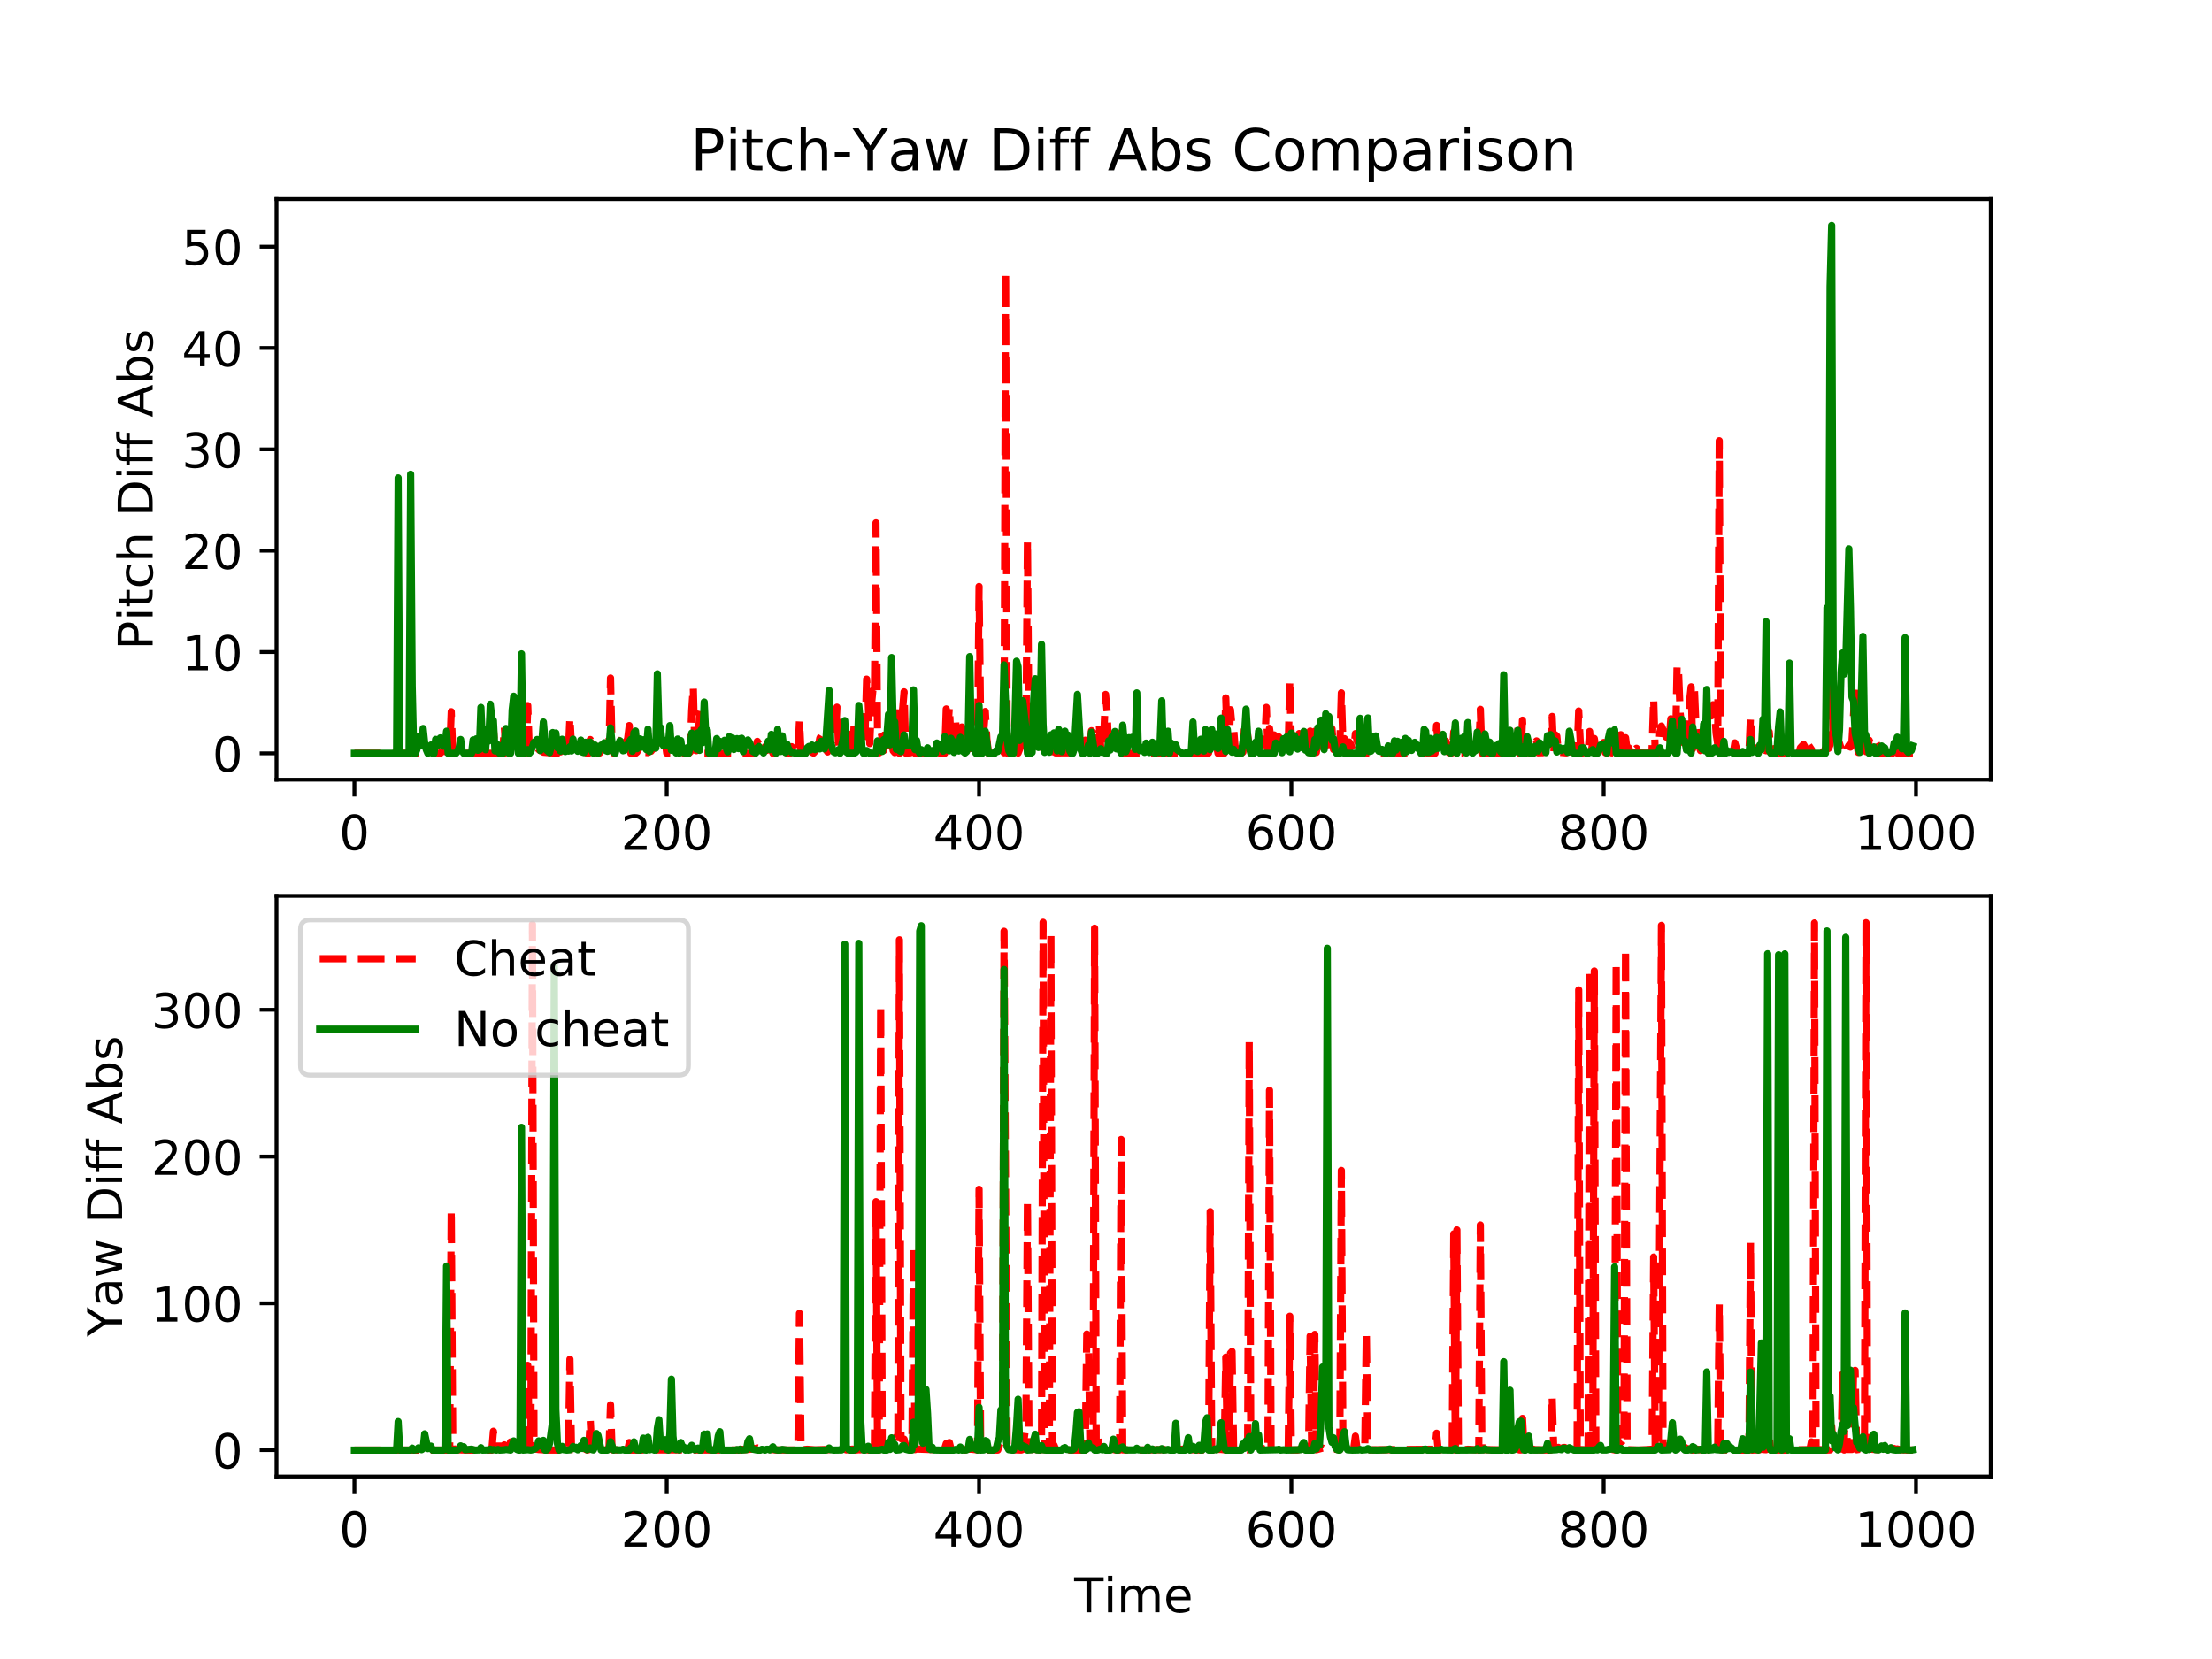 <?xml version="1.0" encoding="utf-8" standalone="no"?>
<!DOCTYPE svg PUBLIC "-//W3C//DTD SVG 1.1//EN"
  "http://www.w3.org/Graphics/SVG/1.1/DTD/svg11.dtd">
<!-- Created with matplotlib (https://matplotlib.org/) -->
<svg height="345.6pt" version="1.1" viewBox="0 0 460.8 345.6" width="460.8pt" xmlns="http://www.w3.org/2000/svg" xmlns:xlink="http://www.w3.org/1999/xlink">
 <defs>
  <style type="text/css">
*{stroke-linecap:butt;stroke-linejoin:round;}
  </style>
 </defs>
 <g id="figure_1">
  <g id="patch_1">
   <path d="M 0 345.6 
L 460.8 345.6 
L 460.8 0 
L 0 0 
z
" style="fill:#ffffff;"/>
  </g>
  <g id="axes_1">
   <g id="patch_2">
    <path d="M 57.6 162.432 
L 414.72 162.432 
L 414.72 41.472 
L 57.6 41.472 
z
" style="fill:#ffffff;"/>
   </g>
   <g id="matplotlib.axis_1">
    <g id="xtick_1">
     <g id="line2d_1">
      <defs>
       <path d="M 0 0 
L 0 3.5 
" id="mce443e7b23" style="stroke:#000000;stroke-width:0.8;"/>
      </defs>
      <g>
       <use style="stroke:#000000;stroke-width:0.8;" x="73.833" xlink:href="#mce443e7b23" y="162.432"/>
      </g>
     </g>
     <g id="text_1">
      <!-- 0 -->
      <defs>
       <path d="M 31.781 66.406 
Q 24.172 66.406 20.328 58.906 
Q 16.5 51.422 16.5 36.375 
Q 16.5 21.391 20.328 13.891 
Q 24.172 6.391 31.781 6.391 
Q 39.453 6.391 43.281 13.891 
Q 47.125 21.391 47.125 36.375 
Q 47.125 51.422 43.281 58.906 
Q 39.453 66.406 31.781 66.406 
z
M 31.781 74.219 
Q 44.047 74.219 50.516 64.516 
Q 56.984 54.828 56.984 36.375 
Q 56.984 17.969 50.516 8.266 
Q 44.047 -1.422 31.781 -1.422 
Q 19.531 -1.422 13.062 8.266 
Q 6.594 17.969 6.594 36.375 
Q 6.594 54.828 13.062 64.516 
Q 19.531 74.219 31.781 74.219 
z
" id="DejaVuSans-48"/>
      </defs>
      <g transform="translate(70.651 177.03)scale(0.1 -0.1)">
       <use xlink:href="#DejaVuSans-48"/>
      </g>
     </g>
    </g>
    <g id="xtick_2">
     <g id="line2d_2">
      <g>
       <use style="stroke:#000000;stroke-width:0.8;" x="138.894" xlink:href="#mce443e7b23" y="162.432"/>
      </g>
     </g>
     <g id="text_2">
      <!-- 200 -->
      <defs>
       <path d="M 19.188 8.297 
L 53.609 8.297 
L 53.609 0 
L 7.328 0 
L 7.328 8.297 
Q 12.938 14.109 22.625 23.891 
Q 32.328 33.688 34.812 36.531 
Q 39.547 41.844 41.422 45.531 
Q 43.312 49.219 43.312 52.781 
Q 43.312 58.594 39.234 62.25 
Q 35.156 65.922 28.609 65.922 
Q 23.969 65.922 18.812 64.312 
Q 13.672 62.703 7.812 59.422 
L 7.812 69.391 
Q 13.766 71.781 18.938 73 
Q 24.125 74.219 28.422 74.219 
Q 39.75 74.219 46.484 68.547 
Q 53.219 62.891 53.219 53.422 
Q 53.219 48.922 51.531 44.891 
Q 49.859 40.875 45.406 35.406 
Q 44.188 33.984 37.641 27.219 
Q 31.109 20.453 19.188 8.297 
z
" id="DejaVuSans-50"/>
      </defs>
      <g transform="translate(129.35 177.03)scale(0.1 -0.1)">
       <use xlink:href="#DejaVuSans-50"/>
       <use x="63.623" xlink:href="#DejaVuSans-48"/>
       <use x="127.246" xlink:href="#DejaVuSans-48"/>
      </g>
     </g>
    </g>
    <g id="xtick_3">
     <g id="line2d_3">
      <g>
       <use style="stroke:#000000;stroke-width:0.8;" x="203.955" xlink:href="#mce443e7b23" y="162.432"/>
      </g>
     </g>
     <g id="text_3">
      <!-- 400 -->
      <defs>
       <path d="M 37.797 64.312 
L 12.891 25.391 
L 37.797 25.391 
z
M 35.203 72.906 
L 47.609 72.906 
L 47.609 25.391 
L 58.016 25.391 
L 58.016 17.188 
L 47.609 17.188 
L 47.609 0 
L 37.797 0 
L 37.797 17.188 
L 4.891 17.188 
L 4.891 26.703 
z
" id="DejaVuSans-52"/>
      </defs>
      <g transform="translate(194.411 177.03)scale(0.1 -0.1)">
       <use xlink:href="#DejaVuSans-52"/>
       <use x="63.623" xlink:href="#DejaVuSans-48"/>
       <use x="127.246" xlink:href="#DejaVuSans-48"/>
      </g>
     </g>
    </g>
    <g id="xtick_4">
     <g id="line2d_4">
      <g>
       <use style="stroke:#000000;stroke-width:0.8;" x="269.016" xlink:href="#mce443e7b23" y="162.432"/>
      </g>
     </g>
     <g id="text_4">
      <!-- 600 -->
      <defs>
       <path d="M 33.016 40.375 
Q 26.375 40.375 22.484 35.828 
Q 18.609 31.297 18.609 23.391 
Q 18.609 15.531 22.484 10.953 
Q 26.375 6.391 33.016 6.391 
Q 39.656 6.391 43.531 10.953 
Q 47.406 15.531 47.406 23.391 
Q 47.406 31.297 43.531 35.828 
Q 39.656 40.375 33.016 40.375 
z
M 52.594 71.297 
L 52.594 62.312 
Q 48.875 64.062 45.094 64.984 
Q 41.312 65.922 37.594 65.922 
Q 27.828 65.922 22.672 59.328 
Q 17.531 52.734 16.797 39.406 
Q 19.672 43.656 24.016 45.922 
Q 28.375 48.188 33.594 48.188 
Q 44.578 48.188 50.953 41.516 
Q 57.328 34.859 57.328 23.391 
Q 57.328 12.156 50.688 5.359 
Q 44.047 -1.422 33.016 -1.422 
Q 20.359 -1.422 13.672 8.266 
Q 6.984 17.969 6.984 36.375 
Q 6.984 53.656 15.188 63.938 
Q 23.391 74.219 37.203 74.219 
Q 40.922 74.219 44.703 73.484 
Q 48.484 72.75 52.594 71.297 
z
" id="DejaVuSans-54"/>
      </defs>
      <g transform="translate(259.472 177.03)scale(0.1 -0.1)">
       <use xlink:href="#DejaVuSans-54"/>
       <use x="63.623" xlink:href="#DejaVuSans-48"/>
       <use x="127.246" xlink:href="#DejaVuSans-48"/>
      </g>
     </g>
    </g>
    <g id="xtick_5">
     <g id="line2d_5">
      <g>
       <use style="stroke:#000000;stroke-width:0.8;" x="334.077" xlink:href="#mce443e7b23" y="162.432"/>
      </g>
     </g>
     <g id="text_5">
      <!-- 800 -->
      <defs>
       <path d="M 31.781 34.625 
Q 24.75 34.625 20.719 30.859 
Q 16.703 27.094 16.703 20.516 
Q 16.703 13.922 20.719 10.156 
Q 24.75 6.391 31.781 6.391 
Q 38.812 6.391 42.859 10.172 
Q 46.922 13.969 46.922 20.516 
Q 46.922 27.094 42.891 30.859 
Q 38.875 34.625 31.781 34.625 
z
M 21.922 38.812 
Q 15.578 40.375 12.031 44.719 
Q 8.5 49.078 8.5 55.328 
Q 8.5 64.062 14.719 69.141 
Q 20.953 74.219 31.781 74.219 
Q 42.672 74.219 48.875 69.141 
Q 55.078 64.062 55.078 55.328 
Q 55.078 49.078 51.531 44.719 
Q 48 40.375 41.703 38.812 
Q 48.828 37.156 52.797 32.312 
Q 56.781 27.484 56.781 20.516 
Q 56.781 9.906 50.312 4.234 
Q 43.844 -1.422 31.781 -1.422 
Q 19.734 -1.422 13.25 4.234 
Q 6.781 9.906 6.781 20.516 
Q 6.781 27.484 10.781 32.312 
Q 14.797 37.156 21.922 38.812 
z
M 18.312 54.391 
Q 18.312 48.734 21.844 45.562 
Q 25.391 42.391 31.781 42.391 
Q 38.141 42.391 41.719 45.562 
Q 45.312 48.734 45.312 54.391 
Q 45.312 60.062 41.719 63.234 
Q 38.141 66.406 31.781 66.406 
Q 25.391 66.406 21.844 63.234 
Q 18.312 60.062 18.312 54.391 
z
" id="DejaVuSans-56"/>
      </defs>
      <g transform="translate(324.533 177.03)scale(0.1 -0.1)">
       <use xlink:href="#DejaVuSans-56"/>
       <use x="63.623" xlink:href="#DejaVuSans-48"/>
       <use x="127.246" xlink:href="#DejaVuSans-48"/>
      </g>
     </g>
    </g>
    <g id="xtick_6">
     <g id="line2d_6">
      <g>
       <use style="stroke:#000000;stroke-width:0.8;" x="399.138" xlink:href="#mce443e7b23" y="162.432"/>
      </g>
     </g>
     <g id="text_6">
      <!-- 1000 -->
      <defs>
       <path d="M 12.406 8.297 
L 28.516 8.297 
L 28.516 63.922 
L 10.984 60.406 
L 10.984 69.391 
L 28.422 72.906 
L 38.281 72.906 
L 38.281 8.297 
L 54.391 8.297 
L 54.391 0 
L 12.406 0 
z
" id="DejaVuSans-49"/>
      </defs>
      <g transform="translate(386.413 177.03)scale(0.1 -0.1)">
       <use xlink:href="#DejaVuSans-49"/>
       <use x="63.623" xlink:href="#DejaVuSans-48"/>
       <use x="127.246" xlink:href="#DejaVuSans-48"/>
       <use x="190.869" xlink:href="#DejaVuSans-48"/>
      </g>
     </g>
    </g>
   </g>
   <g id="matplotlib.axis_2">
    <g id="ytick_1">
     <g id="line2d_7">
      <defs>
       <path d="M 0 0 
L -3.5 0 
" id="mad1befa3ad" style="stroke:#000000;stroke-width:0.8;"/>
      </defs>
      <g>
       <use style="stroke:#000000;stroke-width:0.8;" x="57.6" xlink:href="#mad1befa3ad" y="156.934"/>
      </g>
     </g>
     <g id="text_7">
      <!-- 0 -->
      <g transform="translate(44.237 160.733)scale(0.1 -0.1)">
       <use xlink:href="#DejaVuSans-48"/>
      </g>
     </g>
    </g>
    <g id="ytick_2">
     <g id="line2d_8">
      <g>
       <use style="stroke:#000000;stroke-width:0.8;" x="57.6" xlink:href="#mad1befa3ad" y="135.824"/>
      </g>
     </g>
     <g id="text_8">
      <!-- 10 -->
      <g transform="translate(37.875 139.623)scale(0.1 -0.1)">
       <use xlink:href="#DejaVuSans-49"/>
       <use x="63.623" xlink:href="#DejaVuSans-48"/>
      </g>
     </g>
    </g>
    <g id="ytick_3">
     <g id="line2d_9">
      <g>
       <use style="stroke:#000000;stroke-width:0.8;" x="57.6" xlink:href="#mad1befa3ad" y="114.714"/>
      </g>
     </g>
     <g id="text_9">
      <!-- 20 -->
      <g transform="translate(37.875 118.513)scale(0.1 -0.1)">
       <use xlink:href="#DejaVuSans-50"/>
       <use x="63.623" xlink:href="#DejaVuSans-48"/>
      </g>
     </g>
    </g>
    <g id="ytick_4">
     <g id="line2d_10">
      <g>
       <use style="stroke:#000000;stroke-width:0.8;" x="57.6" xlink:href="#mad1befa3ad" y="93.604"/>
      </g>
     </g>
     <g id="text_10">
      <!-- 30 -->
      <defs>
       <path d="M 40.578 39.312 
Q 47.656 37.797 51.625 33 
Q 55.609 28.219 55.609 21.188 
Q 55.609 10.406 48.188 4.484 
Q 40.766 -1.422 27.094 -1.422 
Q 22.516 -1.422 17.656 -0.516 
Q 12.797 0.391 7.625 2.203 
L 7.625 11.719 
Q 11.719 9.328 16.594 8.109 
Q 21.484 6.891 26.812 6.891 
Q 36.078 6.891 40.938 10.547 
Q 45.797 14.203 45.797 21.188 
Q 45.797 27.641 41.281 31.266 
Q 36.766 34.906 28.719 34.906 
L 20.219 34.906 
L 20.219 43.016 
L 29.109 43.016 
Q 36.375 43.016 40.234 45.922 
Q 44.094 48.828 44.094 54.297 
Q 44.094 59.906 40.109 62.906 
Q 36.141 65.922 28.719 65.922 
Q 24.656 65.922 20.016 65.031 
Q 15.375 64.156 9.812 62.312 
L 9.812 71.094 
Q 15.438 72.656 20.344 73.438 
Q 25.25 74.219 29.594 74.219 
Q 40.828 74.219 47.359 69.109 
Q 53.906 64.016 53.906 55.328 
Q 53.906 49.266 50.438 45.094 
Q 46.969 40.922 40.578 39.312 
z
" id="DejaVuSans-51"/>
      </defs>
      <g transform="translate(37.875 97.403)scale(0.1 -0.1)">
       <use xlink:href="#DejaVuSans-51"/>
       <use x="63.623" xlink:href="#DejaVuSans-48"/>
      </g>
     </g>
    </g>
    <g id="ytick_5">
     <g id="line2d_11">
      <g>
       <use style="stroke:#000000;stroke-width:0.8;" x="57.6" xlink:href="#mad1befa3ad" y="72.494"/>
      </g>
     </g>
     <g id="text_11">
      <!-- 40 -->
      <g transform="translate(37.875 76.293)scale(0.1 -0.1)">
       <use xlink:href="#DejaVuSans-52"/>
       <use x="63.623" xlink:href="#DejaVuSans-48"/>
      </g>
     </g>
    </g>
    <g id="ytick_6">
     <g id="line2d_12">
      <g>
       <use style="stroke:#000000;stroke-width:0.8;" x="57.6" xlink:href="#mad1befa3ad" y="51.384"/>
      </g>
     </g>
     <g id="text_12">
      <!-- 50 -->
      <defs>
       <path d="M 10.797 72.906 
L 49.516 72.906 
L 49.516 64.594 
L 19.828 64.594 
L 19.828 46.734 
Q 21.969 47.469 24.109 47.828 
Q 26.266 48.188 28.422 48.188 
Q 40.625 48.188 47.75 41.5 
Q 54.891 34.812 54.891 23.391 
Q 54.891 11.625 47.562 5.094 
Q 40.234 -1.422 26.906 -1.422 
Q 22.312 -1.422 17.547 -0.641 
Q 12.797 0.141 7.719 1.703 
L 7.719 11.625 
Q 12.109 9.234 16.797 8.062 
Q 21.484 6.891 26.703 6.891 
Q 35.156 6.891 40.078 11.328 
Q 45.016 15.766 45.016 23.391 
Q 45.016 31 40.078 35.438 
Q 35.156 39.891 26.703 39.891 
Q 22.75 39.891 18.812 39.016 
Q 14.891 38.141 10.797 36.281 
z
" id="DejaVuSans-53"/>
      </defs>
      <g transform="translate(37.875 55.183)scale(0.1 -0.1)">
       <use xlink:href="#DejaVuSans-53"/>
       <use x="63.623" xlink:href="#DejaVuSans-48"/>
      </g>
     </g>
    </g>
    <g id="text_13">
     <!-- Pitch Diff Abs -->
     <defs>
      <path d="M 19.672 64.797 
L 19.672 37.406 
L 32.078 37.406 
Q 38.969 37.406 42.719 40.969 
Q 46.484 44.531 46.484 51.125 
Q 46.484 57.672 42.719 61.234 
Q 38.969 64.797 32.078 64.797 
z
M 9.812 72.906 
L 32.078 72.906 
Q 44.344 72.906 50.609 67.359 
Q 56.891 61.812 56.891 51.125 
Q 56.891 40.328 50.609 34.812 
Q 44.344 29.297 32.078 29.297 
L 19.672 29.297 
L 19.672 0 
L 9.812 0 
z
" id="DejaVuSans-80"/>
      <path d="M 9.422 54.688 
L 18.406 54.688 
L 18.406 0 
L 9.422 0 
z
M 9.422 75.984 
L 18.406 75.984 
L 18.406 64.594 
L 9.422 64.594 
z
" id="DejaVuSans-105"/>
      <path d="M 18.312 70.219 
L 18.312 54.688 
L 36.812 54.688 
L 36.812 47.703 
L 18.312 47.703 
L 18.312 18.016 
Q 18.312 11.328 20.141 9.422 
Q 21.969 7.516 27.594 7.516 
L 36.812 7.516 
L 36.812 0 
L 27.594 0 
Q 17.188 0 13.234 3.875 
Q 9.281 7.766 9.281 18.016 
L 9.281 47.703 
L 2.688 47.703 
L 2.688 54.688 
L 9.281 54.688 
L 9.281 70.219 
z
" id="DejaVuSans-116"/>
      <path d="M 48.781 52.594 
L 48.781 44.188 
Q 44.969 46.297 41.141 47.344 
Q 37.312 48.391 33.406 48.391 
Q 24.656 48.391 19.812 42.844 
Q 14.984 37.312 14.984 27.297 
Q 14.984 17.281 19.812 11.734 
Q 24.656 6.203 33.406 6.203 
Q 37.312 6.203 41.141 7.25 
Q 44.969 8.297 48.781 10.406 
L 48.781 2.094 
Q 45.016 0.344 40.984 -0.531 
Q 36.969 -1.422 32.422 -1.422 
Q 20.062 -1.422 12.781 6.344 
Q 5.516 14.109 5.516 27.297 
Q 5.516 40.672 12.859 48.328 
Q 20.219 56 33.016 56 
Q 37.156 56 41.109 55.141 
Q 45.062 54.297 48.781 52.594 
z
" id="DejaVuSans-99"/>
      <path d="M 54.891 33.016 
L 54.891 0 
L 45.906 0 
L 45.906 32.719 
Q 45.906 40.484 42.875 44.328 
Q 39.844 48.188 33.797 48.188 
Q 26.516 48.188 22.312 43.547 
Q 18.109 38.922 18.109 30.906 
L 18.109 0 
L 9.078 0 
L 9.078 75.984 
L 18.109 75.984 
L 18.109 46.188 
Q 21.344 51.125 25.703 53.562 
Q 30.078 56 35.797 56 
Q 45.219 56 50.047 50.172 
Q 54.891 44.344 54.891 33.016 
z
" id="DejaVuSans-104"/>
      <path id="DejaVuSans-32"/>
      <path d="M 19.672 64.797 
L 19.672 8.109 
L 31.594 8.109 
Q 46.688 8.109 53.688 14.938 
Q 60.688 21.781 60.688 36.531 
Q 60.688 51.172 53.688 57.984 
Q 46.688 64.797 31.594 64.797 
z
M 9.812 72.906 
L 30.078 72.906 
Q 51.266 72.906 61.172 64.094 
Q 71.094 55.281 71.094 36.531 
Q 71.094 17.672 61.125 8.828 
Q 51.172 0 30.078 0 
L 9.812 0 
z
" id="DejaVuSans-68"/>
      <path d="M 37.109 75.984 
L 37.109 68.5 
L 28.516 68.5 
Q 23.688 68.5 21.797 66.547 
Q 19.922 64.594 19.922 59.516 
L 19.922 54.688 
L 34.719 54.688 
L 34.719 47.703 
L 19.922 47.703 
L 19.922 0 
L 10.891 0 
L 10.891 47.703 
L 2.297 47.703 
L 2.297 54.688 
L 10.891 54.688 
L 10.891 58.5 
Q 10.891 67.625 15.141 71.797 
Q 19.391 75.984 28.609 75.984 
z
" id="DejaVuSans-102"/>
      <path d="M 34.188 63.188 
L 20.797 26.906 
L 47.609 26.906 
z
M 28.609 72.906 
L 39.797 72.906 
L 67.578 0 
L 57.328 0 
L 50.688 18.703 
L 17.828 18.703 
L 11.188 0 
L 0.781 0 
z
" id="DejaVuSans-65"/>
      <path d="M 48.688 27.297 
Q 48.688 37.203 44.609 42.844 
Q 40.531 48.484 33.406 48.484 
Q 26.266 48.484 22.188 42.844 
Q 18.109 37.203 18.109 27.297 
Q 18.109 17.391 22.188 11.75 
Q 26.266 6.109 33.406 6.109 
Q 40.531 6.109 44.609 11.75 
Q 48.688 17.391 48.688 27.297 
z
M 18.109 46.391 
Q 20.953 51.266 25.266 53.625 
Q 29.594 56 35.594 56 
Q 45.562 56 51.781 48.094 
Q 58.016 40.188 58.016 27.297 
Q 58.016 14.406 51.781 6.484 
Q 45.562 -1.422 35.594 -1.422 
Q 29.594 -1.422 25.266 0.953 
Q 20.953 3.328 18.109 8.203 
L 18.109 0 
L 9.078 0 
L 9.078 75.984 
L 18.109 75.984 
z
" id="DejaVuSans-98"/>
      <path d="M 44.281 53.078 
L 44.281 44.578 
Q 40.484 46.531 36.375 47.5 
Q 32.281 48.484 27.875 48.484 
Q 21.188 48.484 17.844 46.438 
Q 14.5 44.391 14.5 40.281 
Q 14.5 37.156 16.891 35.375 
Q 19.281 33.594 26.516 31.984 
L 29.594 31.297 
Q 39.156 29.25 43.188 25.516 
Q 47.219 21.781 47.219 15.094 
Q 47.219 7.469 41.188 3.016 
Q 35.156 -1.422 24.609 -1.422 
Q 20.219 -1.422 15.453 -0.562 
Q 10.688 0.297 5.422 2 
L 5.422 11.281 
Q 10.406 8.688 15.234 7.391 
Q 20.062 6.109 24.812 6.109 
Q 31.156 6.109 34.562 8.281 
Q 37.984 10.453 37.984 14.406 
Q 37.984 18.062 35.516 20.016 
Q 33.062 21.969 24.703 23.781 
L 21.578 24.516 
Q 13.234 26.266 9.516 29.906 
Q 5.812 33.547 5.812 39.891 
Q 5.812 47.609 11.281 51.797 
Q 16.75 56 26.812 56 
Q 31.781 56 36.172 55.266 
Q 40.578 54.547 44.281 53.078 
z
" id="DejaVuSans-115"/>
     </defs>
     <g transform="translate(31.795 135.369)rotate(-90)scale(0.1 -0.1)">
      <use xlink:href="#DejaVuSans-80"/>
      <use x="60.271" xlink:href="#DejaVuSans-105"/>
      <use x="88.055" xlink:href="#DejaVuSans-116"/>
      <use x="127.264" xlink:href="#DejaVuSans-99"/>
      <use x="182.244" xlink:href="#DejaVuSans-104"/>
      <use x="245.623" xlink:href="#DejaVuSans-32"/>
      <use x="277.41" xlink:href="#DejaVuSans-68"/>
      <use x="354.412" xlink:href="#DejaVuSans-105"/>
      <use x="382.195" xlink:href="#DejaVuSans-102"/>
      <use x="417.4" xlink:href="#DejaVuSans-102"/>
      <use x="452.605" xlink:href="#DejaVuSans-32"/>
      <use x="484.393" xlink:href="#DejaVuSans-65"/>
      <use x="552.801" xlink:href="#DejaVuSans-98"/>
      <use x="616.277" xlink:href="#DejaVuSans-115"/>
     </g>
    </g>
   </g>
   <g id="line2d_13">
    <path clip-path="url(#p5d2ddafebc)" d="M 73.833 156.934 
L 91.725 156.934 
L 92.05 156.479 
L 92.7 156.57 
L 93.026 156.492 
L 93.351 156.641 
L 93.676 156.444 
L 94.002 148.265 
L 94.327 156.934 
L 102.46 156.934 
L 102.785 151.364 
L 103.11 156.907 
L 104.737 156.895 
L 105.062 151.402 
L 105.387 156.934 
L 109.616 156.934 
L 109.942 146.992 
L 110.267 156.557 
L 110.918 156.231 
L 111.243 155.808 
L 111.568 155.869 
L 111.893 155.47 
L 112.219 156.138 
L 112.544 156.377 
L 112.869 156.436 
L 113.195 156.7 
L 116.122 156.929 
L 116.448 156.484 
L 116.773 156.63 
L 117.098 156.275 
L 117.424 156.568 
L 117.749 156.579 
L 118.074 156.357 
L 118.4 156.555 
L 118.725 149.426 
L 119.05 155.562 
L 119.375 155.963 
L 119.701 156.185 
L 120.026 156.824 
L 121.327 156.856 
L 121.653 155.626 
L 121.978 156.567 
L 122.303 156.93 
L 122.629 156.92 
L 122.954 154.064 
L 123.604 156.695 
L 123.93 156.858 
L 124.255 155.479 
L 124.58 155.817 
L 124.906 156.871 
L 125.556 155.146 
L 125.882 156.886 
L 126.207 156.607 
L 126.532 154.916 
L 126.857 156.367 
L 127.183 141.25 
L 127.508 156.216 
L 127.833 156.912 
L 130.111 152.996 
L 130.436 154.856 
L 130.761 153.806 
L 131.086 151.153 
L 131.412 156.934 
L 132.388 156.934 
L 132.713 156.653 
L 133.038 154.804 
L 134.014 156.737 
L 134.99 156.773 
L 135.315 156.038 
L 135.641 156.493 
L 135.966 154.791 
L 136.291 156.3 
L 136.617 156.616 
L 136.942 156.386 
L 137.267 156.861 
L 137.918 154.28 
L 138.243 154.942 
L 138.568 154.617 
L 138.894 156.904 
L 140.195 156.934 
L 143.448 156.934 
L 143.773 156.656 
L 144.099 148.009 
L 144.424 143.049 
L 144.749 156.26 
L 145.075 156.384 
L 145.4 155.316 
L 145.725 148.751 
L 146.05 147.409 
L 146.701 156.934 
L 157.111 156.934 
L 157.436 155.933 
L 157.761 154.439 
L 158.412 155.632 
L 158.737 156.812 
L 159.063 156.424 
L 159.388 155.545 
L 159.713 156.324 
L 160.039 155.236 
L 160.364 155.36 
L 160.689 155.982 
L 161.015 156.934 
L 162.641 156.934 
L 162.966 155.307 
L 163.292 155.132 
L 163.617 156.284 
L 163.942 156.902 
L 164.593 156.893 
L 164.918 155.554 
L 165.243 156.421 
L 165.569 156.896 
L 166.219 156.898 
L 166.545 150.104 
L 166.87 156.914 
L 168.171 156.892 
L 168.497 155.719 
L 168.822 155.537 
L 169.147 156.728 
L 169.472 156.885 
L 169.798 156.5 
L 170.123 155.434 
L 170.448 155.601 
L 170.774 153.782 
L 171.099 153.214 
L 171.424 154.236 
L 171.75 155.703 
L 172.4 156.645 
L 172.725 154.05 
L 173.051 154.876 
L 173.376 155.232 
L 174.027 153.847 
L 174.352 147.323 
L 174.677 155.457 
L 175.328 156.849 
L 175.653 156.415 
L 175.979 155.612 
L 176.304 155.613 
L 176.629 154.16 
L 176.954 154.557 
L 177.28 152.932 
L 177.605 156.532 
L 177.93 151.095 
L 178.256 154.465 
L 178.581 152.23 
L 178.906 151.212 
L 179.232 155.3 
L 179.557 151.454 
L 179.882 154.464 
L 180.208 152.862 
L 180.533 141.477 
L 180.858 146.065 
L 181.183 154.906 
L 181.509 147.185 
L 181.834 143.839 
L 182.159 144.773 
L 182.485 108.917 
L 182.81 154.288 
L 183.135 156.832 
L 183.461 152.2 
L 183.786 153.73 
L 184.111 156.338 
L 184.436 152.191 
L 184.762 154.79 
L 185.087 151.791 
L 185.412 155.417 
L 185.738 154.544 
L 186.063 156.406 
L 186.388 156.786 
L 186.714 147.047 
L 187.039 149.168 
L 187.364 156.934 
L 188.015 147.965 
L 188.34 144.126 
L 188.665 156.875 
L 189.641 156.822 
L 189.967 154.279 
L 190.292 149.191 
L 190.617 156.926 
L 193.87 156.786 
L 194.196 155.987 
L 194.521 155.775 
L 194.846 156.879 
L 195.172 155.778 
L 195.497 155.627 
L 195.822 156.934 
L 196.798 156.934 
L 197.123 147.691 
L 197.449 151.76 
L 197.774 147.262 
L 198.099 154.394 
L 198.425 152.44 
L 198.75 155.502 
L 199.075 150.184 
L 199.401 156.31 
L 200.051 152.203 
L 200.376 151.442 
L 200.702 156.525 
L 201.027 153.701 
L 201.352 154.394 
L 201.678 154.806 
L 202.003 155.958 
L 202.328 152.352 
L 202.654 155.102 
L 202.979 152.601 
L 203.304 155.252 
L 203.629 156.639 
L 203.955 122.175 
L 204.28 150.952 
L 204.605 148.927 
L 204.931 152.347 
L 205.256 148.212 
L 205.581 153.894 
L 205.907 156.934 
L 207.533 156.934 
L 207.858 156.524 
L 208.509 156.692 
L 208.834 155.71 
L 209.16 156.821 
L 209.485 56.745 
L 209.81 156.894 
L 210.136 156.915 
L 210.461 153.661 
L 211.112 156.055 
L 211.437 152.261 
L 211.762 155.689 
L 212.087 156.881 
L 212.413 156.063 
L 212.738 152.78 
L 213.063 155.403 
L 213.389 150.459 
L 213.714 155.566 
L 214.039 112.551 
L 214.365 155.462 
L 214.69 155.762 
L 215.015 155.616 
L 215.34 154.614 
L 215.666 155.25 
L 216.316 154.987 
L 216.642 155.445 
L 216.967 155.685 
L 217.292 155.427 
L 217.618 156.085 
L 218.268 156.513 
L 218.594 156.619 
L 218.919 155.92 
L 219.244 156.6 
L 219.569 156.3 
L 219.895 156.832 
L 225.75 156.796 
L 226.076 154.198 
L 226.401 156.115 
L 226.726 153.333 
L 227.051 155.4 
L 227.377 152.218 
L 227.702 152.588 
L 228.027 156.228 
L 228.353 156.741 
L 228.678 154.895 
L 229.003 150.889 
L 229.329 156.283 
L 229.654 156.844 
L 229.979 152.114 
L 230.305 144.666 
L 230.63 148.232 
L 230.955 156.609 
L 231.931 156.549 
L 232.256 156.76 
L 232.582 155.821 
L 232.907 152.722 
L 233.232 154.112 
L 233.558 153.071 
L 233.883 156.923 
L 238.112 156.914 
L 242.991 156.906 
L 251.775 156.858 
L 252.1 154.709 
L 252.425 155.745 
L 252.751 156.295 
L 253.401 155.072 
L 253.726 156.934 
L 255.028 156.934 
L 255.353 145.383 
L 255.678 155.886 
L 256.004 155.855 
L 256.329 147.847 
L 256.654 151.364 
L 256.98 151.831 
L 257.305 155.742 
L 257.63 156.407 
L 257.955 156.496 
L 258.281 154.763 
L 258.606 156.883 
L 258.931 156.672 
L 259.257 151.507 
L 259.582 154.137 
L 259.907 153.031 
L 260.233 155.881 
L 260.558 156.436 
L 260.883 156.374 
L 261.534 155.747 
L 261.859 155.984 
L 262.184 156.541 
L 262.51 156.166 
L 262.835 153.912 
L 263.16 155.156 
L 263.486 154.305 
L 263.811 147.36 
L 264.136 156.107 
L 264.462 151.718 
L 265.112 156.578 
L 265.437 153.109 
L 266.088 154.115 
L 266.413 153.511 
L 266.739 155.24 
L 267.389 155.946 
L 267.715 156.86 
L 268.04 156.546 
L 268.365 155.372 
L 268.691 141.555 
L 269.016 155.572 
L 269.341 155.67 
L 269.666 156.779 
L 269.992 154.876 
L 270.317 154.259 
L 270.642 152.813 
L 270.968 155.803 
L 271.293 156.584 
L 271.618 156.808 
L 272.269 156.72 
L 272.594 156.82 
L 272.919 152.3 
L 273.245 155.984 
L 273.57 156.664 
L 273.895 152.328 
L 274.221 156.756 
L 274.546 153.939 
L 274.871 156.782 
L 275.197 154.797 
L 275.522 155.619 
L 275.847 154.031 
L 276.173 156.099 
L 276.498 156.934 
L 276.823 156.934 
L 277.474 151.816 
L 277.799 156.142 
L 278.124 156.114 
L 278.45 155.729 
L 279.1 155.699 
L 279.426 144.342 
L 279.751 154.644 
L 280.076 153.881 
L 280.402 154.353 
L 280.727 155.683 
L 281.052 154.581 
L 281.377 155.035 
L 281.703 156.059 
L 282.028 156.179 
L 282.353 152.827 
L 282.679 154.204 
L 283.004 154.929 
L 283.329 153.327 
L 283.655 153.825 
L 283.98 156.934 
L 284.305 156.934 
L 284.63 154.849 
L 284.956 156.933 
L 292.763 156.925 
L 298.944 156.933 
L 299.269 151.12 
L 299.595 154.967 
L 299.92 155.502 
L 300.245 156.921 
L 300.57 156.915 
L 300.896 156.29 
L 301.221 154.418 
L 301.546 155.384 
L 301.872 156.829 
L 302.522 156.828 
L 302.848 152.444 
L 303.173 156.934 
L 303.498 156.49 
L 303.823 156.929 
L 304.474 156.926 
L 304.799 156.715 
L 305.125 155.126 
L 305.775 155.078 
L 306.101 154.565 
L 306.426 156.791 
L 308.052 156.671 
L 308.378 147.766 
L 308.703 156.934 
L 314.559 156.934 
L 314.884 156.057 
L 315.209 154.611 
L 315.534 155.859 
L 315.86 155.633 
L 316.185 151.358 
L 316.51 156.934 
L 316.836 156.934 
L 317.161 150.036 
L 317.486 156.798 
L 318.462 156.816 
L 319.113 156.721 
L 319.438 156.831 
L 319.763 155.054 
L 320.089 154.351 
L 320.414 156.819 
L 321.065 156.799 
L 321.39 156.794 
L 321.715 155.308 
L 322.041 155.771 
L 322.366 156.488 
L 322.691 153.953 
L 323.016 155.061 
L 323.342 149.253 
L 323.667 156.844 
L 323.992 153.065 
L 324.318 153.366 
L 324.643 156.931 
L 324.968 156.725 
L 326.27 156.832 
L 326.595 156.588 
L 326.92 156.637 
L 327.896 156.481 
L 328.547 156.576 
L 328.872 148.116 
L 329.197 154.556 
L 329.523 156.853 
L 330.173 156.934 
L 330.824 156.934 
L 331.149 152.376 
L 331.474 156.746 
L 331.8 154.631 
L 332.125 153.845 
L 332.45 155.913 
L 332.776 156.934 
L 333.426 156.934 
L 333.752 156.084 
L 334.077 154.677 
L 334.402 156.783 
L 334.727 156.835 
L 335.053 156.698 
L 335.378 155.888 
L 335.703 156.826 
L 336.354 156.842 
L 336.679 153.011 
L 337.005 156.909 
L 337.33 153.2 
L 337.655 153.055 
L 337.981 156.838 
L 338.306 156.899 
L 338.631 153.679 
L 338.956 156.251 
L 339.282 155.764 
L 339.607 156.574 
L 339.932 155.607 
L 340.258 156.5 
L 340.908 155.879 
L 341.234 156.866 
L 343.836 156.911 
L 344.161 156.031 
L 344.487 145.506 
L 344.812 156.922 
L 345.137 156.104 
L 345.463 156.883 
L 345.788 152.467 
L 346.113 151.254 
L 346.764 152.808 
L 347.089 153.543 
L 347.414 151.795 
L 347.74 154.057 
L 348.065 149.735 
L 348.39 156.037 
L 348.716 155.324 
L 349.041 155.647 
L 349.366 138.608 
L 349.691 140.568 
L 350.017 148.667 
L 350.342 151.423 
L 350.667 155.963 
L 350.993 155.069 
L 351.643 151.639 
L 351.969 146.034 
L 352.294 143.082 
L 352.619 155.99 
L 352.945 142.872 
L 353.27 150.655 
L 353.595 151.629 
L 353.92 155.239 
L 354.246 156.374 
L 354.571 154.832 
L 354.896 154.136 
L 355.222 150.782 
L 355.547 151.274 
L 355.872 146.939 
L 356.198 148.317 
L 356.523 149.132 
L 356.848 146.809 
L 357.174 148.109 
L 357.499 152.806 
L 357.824 154.965 
L 358.149 91.809 
L 358.475 156.934 
L 360.752 156.934 
L 361.077 156.76 
L 361.402 154.761 
L 362.053 156.9 
L 364.33 156.874 
L 364.656 149.323 
L 364.981 155.671 
L 365.306 155.994 
L 365.631 155.801 
L 366.933 156.876 
L 367.583 156.275 
L 367.909 156.398 
L 368.559 152.47 
L 368.885 156.837 
L 369.21 156.763 
L 369.535 155.95 
L 370.186 156.881 
L 370.836 156.847 
L 374.74 156.809 
L 375.065 155.767 
L 375.716 155.072 
L 376.367 156.217 
L 376.692 156.344 
L 377.017 156.766 
L 377.342 155.827 
L 377.993 155.395 
L 378.318 156.163 
L 379.294 156.868 
L 379.945 156.525 
L 380.27 155.957 
L 380.595 156.033 
L 380.921 155.917 
L 381.246 155.144 
L 381.571 141.133 
L 381.897 154.888 
L 382.222 152.142 
L 382.873 154.237 
L 383.198 154.842 
L 383.849 156.931 
L 384.499 156.872 
L 384.824 155.857 
L 385.15 155.272 
L 385.475 155.638 
L 385.8 154.385 
L 386.451 143.353 
L 386.776 154.574 
L 387.102 156.735 
L 387.427 153.877 
L 387.752 155.292 
L 388.078 154.684 
L 388.403 155.955 
L 388.728 156.584 
L 389.053 156.461 
L 389.379 154.196 
L 389.704 154.947 
L 390.029 155.333 
L 390.68 154.459 
L 391.005 155.142 
L 391.331 156.906 
L 393.282 156.933 
L 394.258 156.917 
L 394.584 155.004 
L 394.909 155.754 
L 395.234 156.882 
L 396.21 156.934 
L 398.487 156.934 
L 398.487 156.934 
" style="fill:none;stroke:#ff0000;stroke-dasharray:5.55,2.4;stroke-dashoffset:0;stroke-width:1.5;"/>
   </g>
   <g id="line2d_14">
    <path clip-path="url(#p5d2ddafebc)" d="M 73.833 156.934 
L 82.616 156.934 
L 82.941 99.553 
L 83.267 156.934 
L 85.218 156.934 
L 85.544 98.786 
L 85.869 142.924 
L 86.194 156.934 
L 86.52 156.934 
L 86.845 156.166 
L 87.17 153.479 
L 87.821 155.207 
L 88.146 151.752 
L 88.471 154.823 
L 88.797 156.166 
L 89.122 156.934 
L 89.773 155.207 
L 90.098 156.934 
L 90.423 156.934 
L 90.749 154.028 
L 91.074 154.829 
L 91.399 155.205 
L 91.725 153.722 
L 92.05 154.241 
L 92.375 155.445 
L 92.7 155.308 
L 93.026 152.325 
L 93.351 156.934 
L 94.978 156.934 
L 95.303 156.55 
L 95.628 155.782 
L 95.953 154.055 
L 96.279 156.358 
L 96.604 156.934 
L 98.231 156.934 
L 98.556 154.142 
L 98.881 156.25 
L 99.207 153.922 
L 99.532 156.298 
L 99.857 156.189 
L 100.182 147.367 
L 100.508 154.687 
L 100.833 154.081 
L 101.158 156.183 
L 101.484 151.956 
L 101.809 154.367 
L 102.134 146.701 
L 102.46 149.604 
L 102.785 150.1 
L 103.11 156.428 
L 103.435 156.451 
L 103.761 155.185 
L 104.086 156.925 
L 104.737 156.933 
L 105.062 154.823 
L 105.387 151.752 
L 105.713 156.55 
L 106.038 156.934 
L 106.363 156.934 
L 106.689 147.914 
L 107.014 145.035 
L 107.339 146.955 
L 107.664 154.439 
L 107.99 156.934 
L 108.315 156.934 
L 108.64 136.208 
L 108.966 156.934 
L 109.291 156.934 
L 109.616 156.742 
L 109.942 156.166 
L 110.267 156.934 
L 110.592 156.55 
L 111.243 154.631 
L 111.568 154.439 
L 111.893 154.055 
L 112.219 154.247 
L 112.544 156.358 
L 112.869 154.631 
L 113.195 150.409 
L 113.52 154.142 
L 113.845 156.25 
L 114.496 156.797 
L 114.821 155.565 
L 115.146 152.605 
L 115.472 153.237 
L 115.797 152.698 
L 116.122 155.759 
L 116.448 155.972 
L 116.773 156.476 
L 117.098 154.002 
L 117.424 156.357 
L 117.749 156.572 
L 118.074 156.253 
L 118.4 156.47 
L 118.725 155.561 
L 119.05 156.445 
L 119.375 153.971 
L 119.701 156.095 
L 120.026 155.738 
L 120.351 156.508 
L 120.677 155.985 
L 121.002 154.173 
L 121.327 156.687 
L 121.653 156.786 
L 121.978 154.627 
L 122.303 155.523 
L 122.954 154.586 
L 123.279 156.417 
L 123.604 156.898 
L 123.93 155.201 
L 124.255 156.804 
L 124.58 156.9 
L 124.906 155.865 
L 125.231 155.23 
L 125.556 155.399 
L 125.882 154.739 
L 126.207 156.38 
L 126.532 156.512 
L 126.857 155.768 
L 127.183 151.625 
L 127.508 154.833 
L 127.833 156.745 
L 128.159 156.933 
L 128.484 155.474 
L 128.809 155.23 
L 129.135 154.317 
L 129.46 155.783 
L 129.785 156.403 
L 130.111 156.315 
L 130.436 155.23 
L 130.761 155.399 
L 131.086 154.547 
L 131.412 154.042 
L 131.737 156.52 
L 132.062 152.656 
L 132.388 152.283 
L 132.713 155.966 
L 133.364 153.933 
L 133.689 155.647 
L 134.014 154.11 
L 134.339 154.334 
L 134.665 156.169 
L 134.99 151.907 
L 135.315 156.584 
L 135.641 155.895 
L 135.966 154.694 
L 136.291 155.498 
L 136.617 155.843 
L 136.942 140.371 
L 137.267 151.744 
L 137.593 151.559 
L 137.918 154.823 
L 138.243 155.398 
L 138.568 154.247 
L 138.894 154.6 
L 139.219 155.409 
L 139.544 151.162 
L 139.87 156.299 
L 140.195 156.06 
L 140.52 156.101 
L 140.846 156.855 
L 141.171 153.959 
L 141.496 156.907 
L 141.822 154.276 
L 142.147 156.747 
L 142.472 155.973 
L 142.797 156.934 
L 143.123 155.782 
L 143.448 156.934 
L 143.773 155.474 
L 144.099 152.723 
L 144.424 155.381 
L 144.749 153.465 
L 145.075 156.033 
L 145.4 152.655 
L 145.725 156.32 
L 146.05 152.046 
L 146.376 154.712 
L 146.701 146.251 
L 147.026 153.127 
L 147.352 152.134 
L 147.677 156.877 
L 148.653 156.933 
L 148.978 156.934 
L 149.304 153.863 
L 149.629 155.974 
L 149.954 154.439 
L 150.279 155.474 
L 150.605 155.41 
L 150.93 154.218 
L 151.255 155.783 
L 151.581 156.631 
L 151.906 153.449 
L 152.231 156.017 
L 152.557 153.7 
L 152.882 156.131 
L 153.207 155.48 
L 153.532 153.875 
L 153.858 155.954 
L 154.183 153.891 
L 154.508 153.791 
L 154.834 156.595 
L 155.159 154.804 
L 155.484 154.569 
L 155.81 154.147 
L 156.135 154.641 
L 156.786 156.512 
L 157.436 156.879 
L 157.761 155.791 
L 158.087 155.499 
L 158.412 156.422 
L 158.737 156.197 
L 159.063 156.851 
L 159.388 156.298 
L 160.039 154.409 
L 160.364 156.178 
L 160.689 152.981 
L 161.015 153.898 
L 161.665 156.913 
L 161.99 151.956 
L 162.316 155.855 
L 162.641 156.549 
L 162.966 153.299 
L 163.292 155.855 
L 163.617 156.782 
L 163.942 155.014 
L 164.268 156.035 
L 164.918 156.751 
L 165.894 156.927 
L 167.846 156.934 
L 168.171 155.769 
L 168.497 155.499 
L 168.822 156.25 
L 169.147 155.207 
L 169.798 156.163 
L 170.123 155.259 
L 170.448 155.01 
L 170.774 156.017 
L 171.099 154.434 
L 171.424 155.066 
L 171.75 156.01 
L 172.075 153.809 
L 172.725 143.825 
L 173.051 154.584 
L 173.376 155.9 
L 173.701 156.662 
L 174.027 156.811 
L 174.352 156.591 
L 174.677 156.159 
L 175.003 156.93 
L 175.653 153.863 
L 175.979 150.112 
L 176.304 156.66 
L 176.629 156.908 
L 177.93 156.934 
L 178.256 156.742 
L 178.581 156.358 
L 178.906 146.955 
L 179.232 150.601 
L 179.557 155.59 
L 179.882 156.934 
L 180.208 156.934 
L 180.533 156.358 
L 180.858 156.55 
L 181.183 156.934 
L 182.485 156.934 
L 182.81 154.334 
L 183.135 156.25 
L 183.461 155.013 
L 183.786 156.55 
L 184.111 154.078 
L 184.436 155.3 
L 184.762 153.155 
L 185.087 148.819 
L 185.412 155.153 
L 185.738 136.975 
L 186.063 151.335 
L 186.388 150.377 
L 186.714 156.1 
L 187.039 155.011 
L 187.364 156.37 
L 187.69 156.594 
L 188.34 153.103 
L 188.665 155.401 
L 188.991 155.194 
L 189.316 155.192 
L 189.641 154.829 
L 189.967 155.215 
L 190.292 143.717 
L 190.617 156.166 
L 190.943 154.247 
L 191.268 156.358 
L 191.593 156.934 
L 191.918 156.166 
L 192.244 156.742 
L 192.569 156.55 
L 192.894 156.934 
L 193.22 155.782 
L 193.545 156.934 
L 193.87 156.934 
L 194.196 156.358 
L 194.521 156.934 
L 194.846 156.934 
L 195.172 154.791 
L 195.497 155.913 
L 195.822 155.087 
L 196.147 155.215 
L 196.473 156.482 
L 196.798 153.449 
L 197.123 156.209 
L 197.449 155.235 
L 197.774 156.413 
L 198.099 153.809 
L 198.425 154.783 
L 198.75 156.743 
L 199.075 154.557 
L 199.726 156.449 
L 200.051 153.602 
L 200.376 155.9 
L 200.702 156.604 
L 201.027 156.869 
L 201.352 156.591 
L 201.678 153.857 
L 202.003 136.779 
L 202.328 153.862 
L 202.654 155.974 
L 202.979 155.974 
L 203.304 156.934 
L 203.629 156.934 
L 203.955 146.955 
L 204.28 156.934 
L 204.605 156.934 
L 204.931 156.55 
L 205.256 152.328 
L 205.907 156.934 
L 207.208 156.934 
L 207.533 156.358 
L 207.858 156.55 
L 208.509 153.479 
L 208.834 153.288 
L 209.16 138.511 
L 209.81 154.055 
L 210.136 156.358 
L 210.461 156.934 
L 211.112 156.934 
L 211.437 150.025 
L 211.762 137.743 
L 212.087 138.894 
L 212.413 154.247 
L 212.738 153.863 
L 213.063 145.995 
L 213.714 151.752 
L 214.039 156.934 
L 214.69 156.934 
L 215.015 156.742 
L 215.34 145.611 
L 215.666 141.389 
L 215.991 154.797 
L 216.316 155.715 
L 216.642 150.771 
L 216.967 134.229 
L 217.292 150.838 
L 217.618 156.736 
L 217.943 156.037 
L 218.268 155.937 
L 218.594 156.711 
L 218.919 153.083 
L 219.244 154.749 
L 219.569 152.677 
L 219.895 154.979 
L 220.22 156.42 
L 220.545 151.956 
L 220.871 155.624 
L 221.196 156.589 
L 221.847 152.316 
L 222.172 154.395 
L 222.497 153.135 
L 222.822 156.368 
L 223.148 156.931 
L 223.473 156.933 
L 223.798 155.974 
L 224.449 144.652 
L 225.1 155.974 
L 225.425 156.934 
L 225.75 156.934 
L 226.076 156.55 
L 226.401 156.358 
L 226.726 155.207 
L 227.051 156.934 
L 227.377 152.52 
L 228.027 156.934 
L 228.678 156.934 
L 229.329 155.974 
L 229.654 156.742 
L 229.979 156.55 
L 230.305 156.934 
L 230.63 156.934 
L 230.955 154.334 
L 231.28 156.25 
L 231.606 153.538 
L 231.931 155.587 
L 232.256 152.376 
L 232.582 156.017 
L 232.907 153.316 
L 233.232 156.117 
L 233.558 156.921 
L 233.883 151.059 
L 234.208 154.749 
L 234.533 156.624 
L 234.859 155.8 
L 235.184 153.672 
L 235.509 154.28 
L 235.835 153.599 
L 236.16 154.211 
L 236.485 156.094 
L 236.811 144.344 
L 237.136 156.047 
L 237.461 156.379 
L 237.787 156.319 
L 238.112 155.667 
L 238.437 156.739 
L 238.762 154.811 
L 239.088 156.231 
L 239.413 156.766 
L 239.738 156.02 
L 240.064 154.624 
L 240.389 156.823 
L 240.714 156.916 
L 241.04 156.363 
L 241.365 156.741 
L 241.69 154.055 
L 242.015 145.995 
L 242.341 156.934 
L 242.666 156.742 
L 242.991 155.59 
L 243.317 152.328 
L 243.642 156.934 
L 243.967 154.791 
L 244.293 155.913 
L 244.618 155.399 
L 244.943 155.158 
L 245.269 156.229 
L 246.244 156.911 
L 246.895 156.933 
L 247.22 156.742 
L 247.546 156.934 
L 247.871 156.934 
L 248.196 155.974 
L 248.522 150.409 
L 248.847 156.358 
L 249.172 155.474 
L 249.498 156.561 
L 249.823 156.183 
L 250.148 154.002 
L 250.473 156.163 
L 250.799 156.466 
L 251.124 151.969 
L 251.449 154.34 
L 251.775 154.081 
L 252.1 156.183 
L 252.425 151.956 
L 252.751 155.624 
L 253.076 152.869 
L 253.401 155.171 
L 253.726 155.913 
L 254.052 154.259 
L 254.377 149.608 
L 254.702 155.556 
L 255.028 155.363 
L 255.353 156.549 
L 255.678 151.956 
L 256.004 155.624 
L 256.329 156.066 
L 256.654 156.705 
L 256.98 156.093 
L 257.305 156.713 
L 257.63 156.886 
L 258.606 156.932 
L 258.931 154.438 
L 259.257 152.904 
L 259.582 147.722 
L 259.907 153.288 
L 260.233 155.59 
L 260.558 156.934 
L 261.208 156.934 
L 261.534 154.631 
L 261.859 156.358 
L 262.184 152.328 
L 262.51 156.934 
L 265.437 156.934 
L 265.763 154.791 
L 266.088 155.913 
L 266.413 155.591 
L 266.739 154.97 
L 267.064 156.801 
L 267.389 153.894 
L 267.715 155.548 
L 268.04 153.508 
L 268.691 156.605 
L 269.016 152.723 
L 269.341 155.758 
L 269.666 153.267 
L 269.992 155.093 
L 270.317 156.056 
L 270.642 154.035 
L 270.968 154.4 
L 271.293 155.782 
L 271.618 152.369 
L 271.944 156.268 
L 272.269 156.37 
L 272.594 156.812 
L 273.57 156.93 
L 273.895 154.054 
L 274.221 155.782 
L 274.546 151.56 
L 274.871 152.904 
L 275.197 150.025 
L 275.522 151.368 
L 275.847 156.166 
L 276.173 148.682 
L 276.498 150.793 
L 276.823 149.257 
L 277.474 154.247 
L 277.799 153.863 
L 278.124 156.166 
L 278.45 156.934 
L 279.1 156.934 
L 279.426 156.55 
L 279.751 155.59 
L 280.076 156.934 
L 283.004 156.934 
L 283.329 149.641 
L 283.655 156.934 
L 283.98 156.934 
L 284.305 154.989 
L 284.63 156.042 
L 284.956 149.569 
L 285.281 156.559 
L 285.606 156.482 
L 285.932 153.449 
L 286.257 156.017 
L 286.582 153.316 
L 286.908 155.261 
L 287.233 156.494 
L 287.558 156.537 
L 287.884 156.11 
L 288.209 156.804 
L 288.859 156.925 
L 289.185 155.396 
L 289.51 155.782 
L 289.835 156.934 
L 290.161 156.934 
L 290.486 154.334 
L 290.811 156.25 
L 291.137 154.437 
L 291.462 155.783 
L 292.112 154.599 
L 292.438 156.895 
L 292.763 153.826 
L 293.088 156.581 
L 293.414 154.235 
L 293.739 155.9 
L 294.064 156.319 
L 294.39 155.116 
L 294.715 154.643 
L 295.04 155.058 
L 295.366 155.93 
L 295.691 155.393 
L 296.016 156.932 
L 296.341 156.934 
L 296.667 151.944 
L 296.992 152.328 
L 297.317 156.742 
L 297.643 156.742 
L 297.968 153.836 
L 298.293 156.476 
L 298.619 154.002 
L 298.944 156.049 
L 299.269 153.627 
L 299.595 155.886 
L 300.57 152.975 
L 300.896 156.584 
L 301.546 155.763 
L 301.872 156.686 
L 302.197 156.893 
L 302.522 156.56 
L 302.848 154.437 
L 303.173 150.601 
L 303.498 156.934 
L 303.823 154.791 
L 304.149 155.793 
L 304.474 153.791 
L 304.799 156.293 
L 305.125 153.335 
L 305.45 156.869 
L 305.775 150.522 
L 306.101 155.045 
L 306.751 156.908 
L 307.077 156.542 
L 307.402 156.357 
L 307.727 152.52 
L 308.052 154.791 
L 308.378 155.793 
L 308.703 154.306 
L 309.028 156.859 
L 309.354 152.894 
L 310.004 156.597 
L 310.33 154.605 
L 310.655 156.93 
L 310.98 156.933 
L 311.305 155.77 
L 311.631 155.319 
L 311.956 155.859 
L 312.281 154.908 
L 312.607 156.602 
L 312.932 156.884 
L 313.257 140.571 
L 313.583 156.934 
L 314.233 156.934 
L 314.559 152.136 
L 314.884 156.934 
L 315.209 156.934 
L 315.534 156.166 
L 316.185 152.136 
L 316.51 156.55 
L 316.836 156.934 
L 317.161 155.59 
L 317.486 156.934 
L 317.812 156.934 
L 318.137 153.479 
L 318.462 154.823 
L 318.788 156.934 
L 319.438 156.934 
L 319.763 155.474 
L 320.089 155.488 
L 320.414 156.455 
L 320.739 154.741 
L 321.065 155.559 
L 321.39 155.338 
L 321.715 155.778 
L 322.041 156.785 
L 322.366 153.259 
L 322.691 155.064 
L 323.016 153.045 
L 323.342 154.7 
L 323.667 154.22 
L 323.992 154.367 
L 324.318 156.66 
L 324.643 156.407 
L 324.968 155.773 
L 325.294 156.364 
L 325.619 156.067 
L 326.27 155.775 
L 326.595 156.74 
L 326.92 152.328 
L 327.245 154.055 
L 327.571 156.742 
L 327.896 156.934 
L 329.197 156.934 
L 329.523 155.782 
L 329.848 155.782 
L 330.498 156.934 
L 330.824 156.934 
L 331.149 156.55 
L 331.474 156.742 
L 331.8 156.166 
L 332.125 156.934 
L 332.776 156.934 
L 333.101 156.358 
L 333.426 155.207 
L 333.752 155.769 
L 334.077 154.987 
L 334.402 155.368 
L 334.727 156.889 
L 335.053 153.83 
L 335.378 152.36 
L 335.703 152.394 
L 336.029 154.811 
L 336.354 152.031 
L 336.679 156.934 
L 337.33 156.934 
L 337.655 156.742 
L 337.981 156.934 
L 345.137 156.934 
L 345.463 156.742 
L 345.788 155.782 
L 346.113 156.934 
L 347.414 156.934 
L 347.74 156.55 
L 348.065 152.328 
L 348.39 150.217 
L 348.716 155.399 
L 349.041 156.934 
L 349.366 156.934 
L 349.691 152.52 
L 350.017 153.096 
L 350.342 149.833 
L 350.667 154.439 
L 350.993 154.334 
L 351.318 156.25 
L 351.643 155.712 
L 352.294 156.892 
L 352.619 151.452 
L 352.945 153.474 
L 353.27 153.316 
L 353.595 155.261 
L 353.92 154.917 
L 354.246 155.71 
L 354.571 156.056 
L 354.896 150.877 
L 355.222 156.42 
L 355.547 143.629 
L 355.872 156.934 
L 356.523 156.934 
L 356.848 156.742 
L 357.174 155.782 
L 357.499 156.358 
L 357.824 156.358 
L 358.149 156.934 
L 358.8 156.934 
L 359.125 154.439 
L 359.451 156.934 
L 359.776 156.358 
L 360.101 156.742 
L 360.427 156.55 
L 360.752 156.55 
L 361.077 156.934 
L 362.704 156.934 
L 363.029 156.55 
L 363.354 156.934 
L 364.33 156.934 
L 364.656 154.055 
L 364.981 156.742 
L 365.306 156.166 
L 365.631 156.55 
L 365.957 156.55 
L 366.282 156.934 
L 366.607 155.207 
L 366.933 156.166 
L 367.258 149.833 
L 367.583 152.52 
L 367.909 129.491 
L 368.234 150.601 
L 368.559 156.358 
L 368.885 156.934 
L 369.86 156.934 
L 370.186 156.166 
L 370.511 151.368 
L 370.836 148.298 
L 371.162 156.742 
L 371.487 155.015 
L 371.812 154.631 
L 372.138 154.439 
L 372.463 156.934 
L 372.788 138.127 
L 373.113 156.358 
L 373.439 156.934 
L 380.27 156.934 
L 380.595 126.612 
L 380.921 140.622 
L 381.246 59.636 
L 381.571 46.97 
L 381.897 141.581 
L 382.222 151.944 
L 382.547 153.479 
L 382.873 156.55 
L 383.198 151.944 
L 383.523 140.046 
L 383.849 136.016 
L 384.174 140.43 
L 384.499 138.319 
L 385.15 114.33 
L 385.475 126.612 
L 385.8 145.227 
L 386.126 145.995 
L 386.451 152.712 
L 387.102 155.782 
L 387.427 156.742 
L 388.078 132.561 
L 388.403 152.52 
L 388.728 153.288 
L 389.053 154.823 
L 389.379 156.934 
L 390.029 156.55 
L 390.355 155.59 
L 390.68 156.934 
L 391.005 156.934 
L 391.656 156.55 
L 391.981 155.399 
L 392.306 155.974 
L 392.632 155.782 
L 392.957 156.742 
L 393.282 156.934 
L 393.933 156.55 
L 394.258 156.55 
L 394.584 154.791 
L 394.909 155.52 
L 395.234 153.569 
L 395.56 154.921 
L 395.885 155.092 
L 396.21 155.985 
L 396.535 153.622 
L 396.861 132.833 
L 397.186 156.358 
L 397.511 156.742 
L 397.837 156.358 
L 398.162 156.358 
L 398.487 155.399 
L 398.487 155.399 
" style="fill:none;stroke:#008000;stroke-linecap:square;stroke-width:1.5;"/>
   </g>
   <g id="patch_3">
    <path d="M 57.6 162.432 
L 57.6 41.472 
" style="fill:none;stroke:#000000;stroke-linecap:square;stroke-linejoin:miter;stroke-width:0.8;"/>
   </g>
   <g id="patch_4">
    <path d="M 414.72 162.432 
L 414.72 41.472 
" style="fill:none;stroke:#000000;stroke-linecap:square;stroke-linejoin:miter;stroke-width:0.8;"/>
   </g>
   <g id="patch_5">
    <path d="M 57.6 162.432 
L 414.72 162.432 
" style="fill:none;stroke:#000000;stroke-linecap:square;stroke-linejoin:miter;stroke-width:0.8;"/>
   </g>
   <g id="patch_6">
    <path d="M 57.6 41.472 
L 414.72 41.472 
" style="fill:none;stroke:#000000;stroke-linecap:square;stroke-linejoin:miter;stroke-width:0.8;"/>
   </g>
   <g id="text_14">
    <!-- Pitch-Yaw Diff Abs Comparison -->
    <defs>
     <path d="M 4.891 31.391 
L 31.203 31.391 
L 31.203 23.391 
L 4.891 23.391 
z
" id="DejaVuSans-45"/>
     <path d="M -0.203 72.906 
L 10.406 72.906 
L 30.609 42.922 
L 50.688 72.906 
L 61.281 72.906 
L 35.5 34.719 
L 35.5 0 
L 25.594 0 
L 25.594 34.719 
z
" id="DejaVuSans-89"/>
     <path d="M 34.281 27.484 
Q 23.391 27.484 19.188 25 
Q 14.984 22.516 14.984 16.5 
Q 14.984 11.719 18.141 8.906 
Q 21.297 6.109 26.703 6.109 
Q 34.188 6.109 38.703 11.406 
Q 43.219 16.703 43.219 25.484 
L 43.219 27.484 
z
M 52.203 31.203 
L 52.203 0 
L 43.219 0 
L 43.219 8.297 
Q 40.141 3.328 35.547 0.953 
Q 30.953 -1.422 24.312 -1.422 
Q 15.922 -1.422 10.953 3.297 
Q 6 8.016 6 15.922 
Q 6 25.141 12.172 29.828 
Q 18.359 34.516 30.609 34.516 
L 43.219 34.516 
L 43.219 35.406 
Q 43.219 41.609 39.141 45 
Q 35.062 48.391 27.688 48.391 
Q 23 48.391 18.547 47.266 
Q 14.109 46.141 10.016 43.891 
L 10.016 52.203 
Q 14.938 54.109 19.578 55.047 
Q 24.219 56 28.609 56 
Q 40.484 56 46.344 49.844 
Q 52.203 43.703 52.203 31.203 
z
" id="DejaVuSans-97"/>
     <path d="M 4.203 54.688 
L 13.188 54.688 
L 24.422 12.016 
L 35.594 54.688 
L 46.188 54.688 
L 57.422 12.016 
L 68.609 54.688 
L 77.594 54.688 
L 63.281 0 
L 52.688 0 
L 40.922 44.828 
L 29.109 0 
L 18.5 0 
z
" id="DejaVuSans-119"/>
     <path d="M 64.406 67.281 
L 64.406 56.891 
Q 59.422 61.531 53.781 63.812 
Q 48.141 66.109 41.797 66.109 
Q 29.297 66.109 22.656 58.469 
Q 16.016 50.828 16.016 36.375 
Q 16.016 21.969 22.656 14.328 
Q 29.297 6.688 41.797 6.688 
Q 48.141 6.688 53.781 8.984 
Q 59.422 11.281 64.406 15.922 
L 64.406 5.609 
Q 59.234 2.094 53.438 0.328 
Q 47.656 -1.422 41.219 -1.422 
Q 24.656 -1.422 15.125 8.703 
Q 5.609 18.844 5.609 36.375 
Q 5.609 53.953 15.125 64.078 
Q 24.656 74.219 41.219 74.219 
Q 47.75 74.219 53.531 72.484 
Q 59.328 70.75 64.406 67.281 
z
" id="DejaVuSans-67"/>
     <path d="M 30.609 48.391 
Q 23.391 48.391 19.188 42.75 
Q 14.984 37.109 14.984 27.297 
Q 14.984 17.484 19.156 11.844 
Q 23.344 6.203 30.609 6.203 
Q 37.797 6.203 41.984 11.859 
Q 46.188 17.531 46.188 27.297 
Q 46.188 37.016 41.984 42.703 
Q 37.797 48.391 30.609 48.391 
z
M 30.609 56 
Q 42.328 56 49.016 48.375 
Q 55.719 40.766 55.719 27.297 
Q 55.719 13.875 49.016 6.219 
Q 42.328 -1.422 30.609 -1.422 
Q 18.844 -1.422 12.172 6.219 
Q 5.516 13.875 5.516 27.297 
Q 5.516 40.766 12.172 48.375 
Q 18.844 56 30.609 56 
z
" id="DejaVuSans-111"/>
     <path d="M 52 44.188 
Q 55.375 50.25 60.062 53.125 
Q 64.75 56 71.094 56 
Q 79.641 56 84.281 50.016 
Q 88.922 44.047 88.922 33.016 
L 88.922 0 
L 79.891 0 
L 79.891 32.719 
Q 79.891 40.578 77.094 44.375 
Q 74.312 48.188 68.609 48.188 
Q 61.625 48.188 57.562 43.547 
Q 53.516 38.922 53.516 30.906 
L 53.516 0 
L 44.484 0 
L 44.484 32.719 
Q 44.484 40.625 41.703 44.406 
Q 38.922 48.188 33.109 48.188 
Q 26.219 48.188 22.156 43.531 
Q 18.109 38.875 18.109 30.906 
L 18.109 0 
L 9.078 0 
L 9.078 54.688 
L 18.109 54.688 
L 18.109 46.188 
Q 21.188 51.219 25.484 53.609 
Q 29.781 56 35.688 56 
Q 41.656 56 45.828 52.969 
Q 50 49.953 52 44.188 
z
" id="DejaVuSans-109"/>
     <path d="M 18.109 8.203 
L 18.109 -20.797 
L 9.078 -20.797 
L 9.078 54.688 
L 18.109 54.688 
L 18.109 46.391 
Q 20.953 51.266 25.266 53.625 
Q 29.594 56 35.594 56 
Q 45.562 56 51.781 48.094 
Q 58.016 40.188 58.016 27.297 
Q 58.016 14.406 51.781 6.484 
Q 45.562 -1.422 35.594 -1.422 
Q 29.594 -1.422 25.266 0.953 
Q 20.953 3.328 18.109 8.203 
z
M 48.688 27.297 
Q 48.688 37.203 44.609 42.844 
Q 40.531 48.484 33.406 48.484 
Q 26.266 48.484 22.188 42.844 
Q 18.109 37.203 18.109 27.297 
Q 18.109 17.391 22.188 11.75 
Q 26.266 6.109 33.406 6.109 
Q 40.531 6.109 44.609 11.75 
Q 48.688 17.391 48.688 27.297 
z
" id="DejaVuSans-112"/>
     <path d="M 41.109 46.297 
Q 39.594 47.172 37.812 47.578 
Q 36.031 48 33.891 48 
Q 26.266 48 22.188 43.047 
Q 18.109 38.094 18.109 28.812 
L 18.109 0 
L 9.078 0 
L 9.078 54.688 
L 18.109 54.688 
L 18.109 46.188 
Q 20.953 51.172 25.484 53.578 
Q 30.031 56 36.531 56 
Q 37.453 56 38.578 55.875 
Q 39.703 55.766 41.062 55.516 
z
" id="DejaVuSans-114"/>
     <path d="M 54.891 33.016 
L 54.891 0 
L 45.906 0 
L 45.906 32.719 
Q 45.906 40.484 42.875 44.328 
Q 39.844 48.188 33.797 48.188 
Q 26.516 48.188 22.312 43.547 
Q 18.109 38.922 18.109 30.906 
L 18.109 0 
L 9.078 0 
L 9.078 54.688 
L 18.109 54.688 
L 18.109 46.188 
Q 21.344 51.125 25.703 53.562 
Q 30.078 56 35.797 56 
Q 45.219 56 50.047 50.172 
Q 54.891 44.344 54.891 33.016 
z
" id="DejaVuSans-110"/>
    </defs>
    <g transform="translate(143.838 35.472)scale(0.12 -0.12)">
     <use xlink:href="#DejaVuSans-80"/>
     <use x="60.271" xlink:href="#DejaVuSans-105"/>
     <use x="88.055" xlink:href="#DejaVuSans-116"/>
     <use x="127.264" xlink:href="#DejaVuSans-99"/>
     <use x="182.244" xlink:href="#DejaVuSans-104"/>
     <use x="245.623" xlink:href="#DejaVuSans-45"/>
     <use x="281.535" xlink:href="#DejaVuSans-89"/>
     <use x="342.416" xlink:href="#DejaVuSans-97"/>
     <use x="403.695" xlink:href="#DejaVuSans-119"/>
     <use x="485.482" xlink:href="#DejaVuSans-32"/>
     <use x="517.27" xlink:href="#DejaVuSans-68"/>
     <use x="594.271" xlink:href="#DejaVuSans-105"/>
     <use x="622.055" xlink:href="#DejaVuSans-102"/>
     <use x="657.26" xlink:href="#DejaVuSans-102"/>
     <use x="692.465" xlink:href="#DejaVuSans-32"/>
     <use x="724.252" xlink:href="#DejaVuSans-65"/>
     <use x="792.66" xlink:href="#DejaVuSans-98"/>
     <use x="856.137" xlink:href="#DejaVuSans-115"/>
     <use x="908.236" xlink:href="#DejaVuSans-32"/>
     <use x="940.023" xlink:href="#DejaVuSans-67"/>
     <use x="1009.848" xlink:href="#DejaVuSans-111"/>
     <use x="1071.029" xlink:href="#DejaVuSans-109"/>
     <use x="1168.441" xlink:href="#DejaVuSans-112"/>
     <use x="1231.918" xlink:href="#DejaVuSans-97"/>
     <use x="1293.197" xlink:href="#DejaVuSans-114"/>
     <use x="1334.311" xlink:href="#DejaVuSans-105"/>
     <use x="1362.094" xlink:href="#DejaVuSans-115"/>
     <use x="1414.193" xlink:href="#DejaVuSans-111"/>
     <use x="1475.375" xlink:href="#DejaVuSans-110"/>
    </g>
   </g>
  </g>
  <g id="axes_2">
   <g id="patch_7">
    <path d="M 57.6 307.584 
L 414.72 307.584 
L 414.72 186.624 
L 57.6 186.624 
z
" style="fill:#ffffff;"/>
   </g>
   <g id="matplotlib.axis_3">
    <g id="xtick_7">
     <g id="line2d_15">
      <g>
       <use style="stroke:#000000;stroke-width:0.8;" x="73.833" xlink:href="#mce443e7b23" y="307.584"/>
      </g>
     </g>
     <g id="text_15">
      <!-- 0 -->
      <g transform="translate(70.651 322.182)scale(0.1 -0.1)">
       <use xlink:href="#DejaVuSans-48"/>
      </g>
     </g>
    </g>
    <g id="xtick_8">
     <g id="line2d_16">
      <g>
       <use style="stroke:#000000;stroke-width:0.8;" x="138.894" xlink:href="#mce443e7b23" y="307.584"/>
      </g>
     </g>
     <g id="text_16">
      <!-- 200 -->
      <g transform="translate(129.35 322.182)scale(0.1 -0.1)">
       <use xlink:href="#DejaVuSans-50"/>
       <use x="63.623" xlink:href="#DejaVuSans-48"/>
       <use x="127.246" xlink:href="#DejaVuSans-48"/>
      </g>
     </g>
    </g>
    <g id="xtick_9">
     <g id="line2d_17">
      <g>
       <use style="stroke:#000000;stroke-width:0.8;" x="203.955" xlink:href="#mce443e7b23" y="307.584"/>
      </g>
     </g>
     <g id="text_17">
      <!-- 400 -->
      <g transform="translate(194.411 322.182)scale(0.1 -0.1)">
       <use xlink:href="#DejaVuSans-52"/>
       <use x="63.623" xlink:href="#DejaVuSans-48"/>
       <use x="127.246" xlink:href="#DejaVuSans-48"/>
      </g>
     </g>
    </g>
    <g id="xtick_10">
     <g id="line2d_18">
      <g>
       <use style="stroke:#000000;stroke-width:0.8;" x="269.016" xlink:href="#mce443e7b23" y="307.584"/>
      </g>
     </g>
     <g id="text_18">
      <!-- 600 -->
      <g transform="translate(259.472 322.182)scale(0.1 -0.1)">
       <use xlink:href="#DejaVuSans-54"/>
       <use x="63.623" xlink:href="#DejaVuSans-48"/>
       <use x="127.246" xlink:href="#DejaVuSans-48"/>
      </g>
     </g>
    </g>
    <g id="xtick_11">
     <g id="line2d_19">
      <g>
       <use style="stroke:#000000;stroke-width:0.8;" x="334.077" xlink:href="#mce443e7b23" y="307.584"/>
      </g>
     </g>
     <g id="text_19">
      <!-- 800 -->
      <g transform="translate(324.533 322.182)scale(0.1 -0.1)">
       <use xlink:href="#DejaVuSans-56"/>
       <use x="63.623" xlink:href="#DejaVuSans-48"/>
       <use x="127.246" xlink:href="#DejaVuSans-48"/>
      </g>
     </g>
    </g>
    <g id="xtick_12">
     <g id="line2d_20">
      <g>
       <use style="stroke:#000000;stroke-width:0.8;" x="399.138" xlink:href="#mce443e7b23" y="307.584"/>
      </g>
     </g>
     <g id="text_20">
      <!-- 1000 -->
      <g transform="translate(386.413 322.182)scale(0.1 -0.1)">
       <use xlink:href="#DejaVuSans-49"/>
       <use x="63.623" xlink:href="#DejaVuSans-48"/>
       <use x="127.246" xlink:href="#DejaVuSans-48"/>
       <use x="190.869" xlink:href="#DejaVuSans-48"/>
      </g>
     </g>
    </g>
    <g id="text_21">
     <!-- Time -->
     <defs>
      <path d="M -0.297 72.906 
L 61.375 72.906 
L 61.375 64.594 
L 35.5 64.594 
L 35.5 0 
L 25.594 0 
L 25.594 64.594 
L -0.297 64.594 
z
" id="DejaVuSans-84"/>
      <path d="M 56.203 29.594 
L 56.203 25.203 
L 14.891 25.203 
Q 15.484 15.922 20.484 11.062 
Q 25.484 6.203 34.422 6.203 
Q 39.594 6.203 44.453 7.469 
Q 49.312 8.734 54.109 11.281 
L 54.109 2.781 
Q 49.266 0.734 44.188 -0.344 
Q 39.109 -1.422 33.891 -1.422 
Q 20.797 -1.422 13.156 6.188 
Q 5.516 13.812 5.516 26.812 
Q 5.516 40.234 12.766 48.109 
Q 20.016 56 32.328 56 
Q 43.359 56 49.781 48.891 
Q 56.203 41.797 56.203 29.594 
z
M 47.219 32.234 
Q 47.125 39.594 43.094 43.984 
Q 39.062 48.391 32.422 48.391 
Q 24.906 48.391 20.391 44.141 
Q 15.875 39.891 15.188 32.172 
z
" id="DejaVuSans-101"/>
     </defs>
     <g transform="translate(223.773 335.861)scale(0.1 -0.1)">
      <use xlink:href="#DejaVuSans-84"/>
      <use x="61.037" xlink:href="#DejaVuSans-105"/>
      <use x="88.82" xlink:href="#DejaVuSans-109"/>
      <use x="186.232" xlink:href="#DejaVuSans-101"/>
     </g>
    </g>
   </g>
   <g id="matplotlib.axis_4">
    <g id="ytick_7">
     <g id="line2d_21">
      <g>
       <use style="stroke:#000000;stroke-width:0.8;" x="57.6" xlink:href="#mad1befa3ad" y="302.086"/>
      </g>
     </g>
     <g id="text_22">
      <!-- 0 -->
      <g transform="translate(44.237 305.885)scale(0.1 -0.1)">
       <use xlink:href="#DejaVuSans-48"/>
      </g>
     </g>
    </g>
    <g id="ytick_8">
     <g id="line2d_22">
      <g>
       <use style="stroke:#000000;stroke-width:0.8;" x="57.6" xlink:href="#mad1befa3ad" y="271.508"/>
      </g>
     </g>
     <g id="text_23">
      <!-- 100 -->
      <g transform="translate(31.512 275.307)scale(0.1 -0.1)">
       <use xlink:href="#DejaVuSans-49"/>
       <use x="63.623" xlink:href="#DejaVuSans-48"/>
       <use x="127.246" xlink:href="#DejaVuSans-48"/>
      </g>
     </g>
    </g>
    <g id="ytick_9">
     <g id="line2d_23">
      <g>
       <use style="stroke:#000000;stroke-width:0.8;" x="57.6" xlink:href="#mad1befa3ad" y="240.93"/>
      </g>
     </g>
     <g id="text_24">
      <!-- 200 -->
      <g transform="translate(31.512 244.729)scale(0.1 -0.1)">
       <use xlink:href="#DejaVuSans-50"/>
       <use x="63.623" xlink:href="#DejaVuSans-48"/>
       <use x="127.246" xlink:href="#DejaVuSans-48"/>
      </g>
     </g>
    </g>
    <g id="ytick_10">
     <g id="line2d_24">
      <g>
       <use style="stroke:#000000;stroke-width:0.8;" x="57.6" xlink:href="#mad1befa3ad" y="210.352"/>
      </g>
     </g>
     <g id="text_25">
      <!-- 300 -->
      <g transform="translate(31.512 214.152)scale(0.1 -0.1)">
       <use xlink:href="#DejaVuSans-51"/>
       <use x="63.623" xlink:href="#DejaVuSans-48"/>
       <use x="127.246" xlink:href="#DejaVuSans-48"/>
      </g>
     </g>
    </g>
    <g id="text_26">
     <!-- Yaw Diff Abs -->
     <g transform="translate(25.433 278.438)rotate(-90)scale(0.1 -0.1)">
      <use xlink:href="#DejaVuSans-89"/>
      <use x="60.881" xlink:href="#DejaVuSans-97"/>
      <use x="122.16" xlink:href="#DejaVuSans-119"/>
      <use x="203.947" xlink:href="#DejaVuSans-32"/>
      <use x="235.734" xlink:href="#DejaVuSans-68"/>
      <use x="312.736" xlink:href="#DejaVuSans-105"/>
      <use x="340.52" xlink:href="#DejaVuSans-102"/>
      <use x="375.725" xlink:href="#DejaVuSans-102"/>
      <use x="410.93" xlink:href="#DejaVuSans-32"/>
      <use x="442.717" xlink:href="#DejaVuSans-65"/>
      <use x="511.125" xlink:href="#DejaVuSans-98"/>
      <use x="574.602" xlink:href="#DejaVuSans-115"/>
     </g>
    </g>
   </g>
   <g id="line2d_25">
    <path clip-path="url(#p9d20bb628b)" d="M 73.833 302.086 
L 93.676 302.084 
L 94.002 251.903 
L 94.327 302.002 
L 97.58 302.085 
L 102.46 302.084 
L 102.785 298.156 
L 103.11 301.238 
L 104.737 301.245 
L 105.062 300.988 
L 105.387 301.818 
L 105.713 301.711 
L 106.038 301.407 
L 106.363 300.385 
L 106.689 300.58 
L 107.014 299.876 
L 107.664 301.261 
L 107.99 301.677 
L 108.315 301.836 
L 108.64 301.648 
L 108.966 301.118 
L 109.291 300.895 
L 109.616 301.148 
L 109.942 284.428 
L 110.267 300.492 
L 110.592 301.529 
L 110.918 192.544 
L 111.243 301.697 
L 111.568 301.872 
L 112.219 301.972 
L 114.171 302.078 
L 118.4 302.086 
L 118.725 283.141 
L 119.05 301.967 
L 120.351 302.077 
L 121.327 302.083 
L 121.653 301.468 
L 121.978 301.919 
L 122.303 302.063 
L 122.629 302.001 
L 122.954 295.786 
L 123.279 301.919 
L 124.58 302.057 
L 126.207 302.083 
L 126.532 301.893 
L 126.857 301.909 
L 127.183 292.646 
L 127.508 302.029 
L 128.809 302.041 
L 130.761 302.048 
L 131.086 300.505 
L 131.412 302.08 
L 140.195 302.039 
L 154.183 302.083 
L 154.508 301.922 
L 155.159 301.999 
L 156.46 301.892 
L 156.786 301.693 
L 157.436 301.785 
L 157.761 301.626 
L 158.412 301.803 
L 159.713 301.949 
L 160.689 301.958 
L 161.665 302.056 
L 166.219 302.086 
L 166.545 273.591 
L 166.87 302.058 
L 168.171 301.911 
L 169.798 302.047 
L 171.75 301.98 
L 174.027 302 
L 174.352 301.838 
L 174.677 301.928 
L 175.653 301.81 
L 176.304 302.038 
L 177.605 301.884 
L 178.256 302.083 
L 178.906 302.004 
L 179.232 302.032 
L 179.557 301.466 
L 179.882 301.984 
L 180.208 301.955 
L 180.533 300.619 
L 180.858 302.072 
L 181.183 301.705 
L 181.509 301.732 
L 181.834 301.353 
L 182.159 301.195 
L 182.485 250.333 
L 182.81 301.934 
L 183.135 302.056 
L 183.461 209.255 
L 183.786 301.344 
L 184.111 301.426 
L 184.436 301.876 
L 184.762 301.749 
L 185.738 301.021 
L 186.388 300.414 
L 186.714 299.324 
L 187.039 299.46 
L 187.364 195.777 
L 187.69 299.685 
L 188.015 299.871 
L 188.34 299.798 
L 188.665 301.174 
L 189.641 301.854 
L 189.967 301.35 
L 190.292 259.712 
L 190.617 301.986 
L 190.943 301.863 
L 195.497 302.03 
L 196.798 301.747 
L 197.123 300.712 
L 197.449 301.948 
L 197.774 300.506 
L 198.099 301.799 
L 198.425 301.696 
L 199.075 301.956 
L 200.051 302.078 
L 201.027 302.077 
L 201.352 301.892 
L 202.328 301.903 
L 203.629 302.039 
L 203.955 247.74 
L 204.28 301.455 
L 204.605 301.428 
L 204.931 301.652 
L 205.256 301.125 
L 205.581 301.818 
L 205.907 302.086 
L 207.858 302.075 
L 208.509 300.101 
L 208.834 300.515 
L 209.16 193.99 
L 209.81 302.035 
L 210.136 302.062 
L 210.461 301.889 
L 211.437 302.03 
L 212.738 302.071 
L 213.063 301.953 
L 213.714 296.962 
L 214.039 250.164 
L 214.365 301.925 
L 215.015 301.972 
L 215.34 301.907 
L 215.991 301.98 
L 216.642 301.995 
L 216.967 302.002 
L 217.292 192.122 
L 217.618 302.005 
L 218.594 301.99 
L 218.919 194.384 
L 219.244 301.876 
L 219.569 301.05 
L 219.895 301.866 
L 222.497 302.063 
L 225.1 302.084 
L 226.076 302.085 
L 226.401 277.903 
L 226.726 278.465 
L 227.051 300.932 
L 227.377 300.988 
L 227.702 300.823 
L 228.027 193.345 
L 228.353 300.686 
L 228.678 300.932 
L 229.003 300.468 
L 229.654 300.412 
L 229.979 300.999 
L 230.305 300.727 
L 230.63 301.307 
L 230.955 301.452 
L 231.28 301.823 
L 232.256 302.034 
L 233.232 302.075 
L 233.558 237.37 
L 233.883 302.04 
L 237.136 302.085 
L 242.666 301.985 
L 243.642 301.778 
L 244.293 301.888 
L 244.943 301.984 
L 246.57 301.895 
L 246.895 301.754 
L 248.196 301.993 
L 249.172 302.055 
L 251.775 302.08 
L 252.1 252.398 
L 252.425 301.998 
L 253.401 301.925 
L 254.377 301.945 
L 255.028 302.013 
L 255.353 282.719 
L 255.678 301.879 
L 256.004 301.863 
L 256.329 281.888 
L 256.654 281.53 
L 256.98 301.785 
L 257.63 301.999 
L 259.257 301.984 
L 259.907 302.059 
L 260.233 216.842 
L 260.558 300.544 
L 261.208 300.834 
L 261.534 300.448 
L 261.859 300.998 
L 262.184 301.094 
L 262.51 301.574 
L 262.835 301.609 
L 263.16 301.829 
L 264.136 301.976 
L 264.462 227.122 
L 264.787 301.859 
L 265.112 301.716 
L 265.763 301.789 
L 266.088 301.782 
L 266.413 301.596 
L 266.739 301.743 
L 267.064 301.717 
L 267.389 301.516 
L 267.715 301.692 
L 268.04 301.679 
L 268.365 301.419 
L 268.691 274.2 
L 269.016 302.046 
L 270.317 302.064 
L 271.293 301.785 
L 271.618 301.896 
L 271.944 301.801 
L 272.594 301.971 
L 272.919 278.33 
L 273.245 301.714 
L 273.57 301.9 
L 273.895 277.978 
L 274.221 302.019 
L 275.522 301.667 
L 275.847 301.834 
L 276.498 301.996 
L 277.148 301.977 
L 277.799 301.861 
L 279.1 302.007 
L 279.426 243.817 
L 279.751 301.626 
L 281.052 301.615 
L 281.377 301.589 
L 281.703 301.765 
L 282.028 301.588 
L 282.353 299.175 
L 282.679 301.633 
L 283.004 301.796 
L 283.329 301.623 
L 283.655 301.609 
L 283.98 301.786 
L 284.305 301.665 
L 284.63 277.57 
L 284.956 302.043 
L 298.944 301.909 
L 299.269 298.565 
L 299.595 301.996 
L 300.896 302.066 
L 302.522 302.08 
L 302.848 257.032 
L 303.173 302.082 
L 303.498 256.208 
L 303.823 301.912 
L 304.799 302.05 
L 305.775 301.914 
L 308.052 302.061 
L 308.378 255.182 
L 308.703 301.975 
L 314.233 302.086 
L 314.559 297.911 
L 314.884 301.862 
L 315.86 301.862 
L 316.185 297.332 
L 316.51 302.05 
L 316.836 302.06 
L 317.161 295.48 
L 317.486 301.563 
L 317.812 301.737 
L 318.137 301.55 
L 318.462 301.773 
L 318.788 301.736 
L 319.763 302.006 
L 321.065 302.048 
L 323.016 302.081 
L 323.342 290.785 
L 323.667 301.829 
L 323.992 301.823 
L 324.643 301.517 
L 324.968 301.861 
L 325.294 301.814 
L 325.619 301.562 
L 325.944 301.533 
L 326.27 301.733 
L 326.595 301.493 
L 327.245 301.749 
L 327.571 301.923 
L 328.221 301.525 
L 328.547 301.515 
L 328.872 206.214 
L 329.197 301.985 
L 329.848 302.002 
L 330.498 302.078 
L 330.824 302.014 
L 331.149 201.779 
L 331.474 302.031 
L 331.8 301.99 
L 332.125 202.269 
L 332.45 301.832 
L 333.426 301.681 
L 334.077 302.044 
L 335.378 301.847 
L 336.354 302.045 
L 336.679 200.43 
L 337.005 300.927 
L 337.33 300.607 
L 337.655 301.152 
L 337.981 301.064 
L 338.306 301.513 
L 338.631 197.581 
L 338.956 302.006 
L 341.234 302.085 
L 342.86 302.01 
L 344.161 301.904 
L 344.487 261.861 
L 344.812 301.94 
L 345.463 302.026 
L 346.113 192.764 
L 346.438 301.509 
L 347.74 301.131 
L 348.065 300.63 
L 348.39 300.859 
L 348.716 300.706 
L 349.041 299.967 
L 349.366 300.17 
L 349.691 300.834 
L 350.017 301.214 
L 350.342 301.105 
L 350.667 301.505 
L 350.993 301.496 
L 351.318 301.747 
L 352.619 302.086 
L 353.595 301.899 
L 353.92 302.019 
L 355.872 301.954 
L 356.523 302.074 
L 357.174 301.936 
L 357.824 302.02 
L 358.149 271.655 
L 358.475 302.028 
L 361.077 302.085 
L 364.33 302.086 
L 364.656 258.754 
L 364.981 302.086 
L 366.607 302.006 
L 366.933 301.765 
L 367.258 301.966 
L 367.909 302.007 
L 368.234 301.621 
L 368.559 299.276 
L 368.885 302.056 
L 371.812 302.084 
L 376.367 302.004 
L 377.017 301.991 
L 377.342 300.368 
L 377.668 301.876 
L 377.993 192.256 
L 378.318 301.959 
L 380.595 302.078 
L 381.246 302.047 
L 381.571 297.15 
L 381.897 301.766 
L 382.222 300.737 
L 382.547 301.67 
L 383.523 301.858 
L 383.849 286.283 
L 384.174 302.069 
L 384.499 285.623 
L 384.824 301.947 
L 385.8 301.953 
L 386.126 285.717 
L 386.451 285.475 
L 386.776 302.016 
L 387.427 301.916 
L 387.752 301.96 
L 388.078 301.827 
L 388.403 301.874 
L 388.728 192.208 
L 389.053 301.866 
L 392.632 302.066 
L 393.282 301.936 
L 394.258 301.785 
L 394.584 301.752 
L 394.909 301.937 
L 395.234 301.845 
L 395.885 302.009 
L 397.186 302.069 
L 398.487 302.082 
L 398.487 302.082 
" style="fill:none;stroke:#ff0000;stroke-dasharray:5.55,2.4;stroke-dashoffset:0;stroke-width:1.5;"/>
   </g>
   <g id="line2d_26">
    <path clip-path="url(#p9d20bb628b)" d="M 73.833 302.086 
L 82.616 302.086 
L 82.941 296.137 
L 83.267 302.086 
L 85.544 302.086 
L 85.869 301.669 
L 86.194 302.086 
L 86.845 302.002 
L 87.17 301.613 
L 87.821 302.002 
L 88.146 301.78 
L 88.471 298.694 
L 89.122 301.78 
L 89.447 301.585 
L 89.773 301.252 
L 90.098 302.086 
L 92.375 302.086 
L 92.7 301.947 
L 93.026 263.752 
L 93.351 302.086 
L 95.303 302.086 
L 95.628 301.836 
L 95.953 301.196 
L 96.279 301.391 
L 96.604 301.391 
L 96.929 302.03 
L 98.231 301.891 
L 98.881 302.086 
L 99.857 302.058 
L 100.182 301.585 
L 100.508 302.086 
L 101.809 302.058 
L 102.134 301.891 
L 102.46 302.058 
L 102.785 301.975 
L 103.435 302.086 
L 103.761 301.947 
L 104.086 302.086 
L 105.062 302.03 
L 105.387 301.947 
L 106.363 302.086 
L 107.014 300.168 
L 107.339 301.558 
L 107.664 301.947 
L 107.99 302.086 
L 108.315 302.086 
L 108.64 234.842 
L 108.966 302.086 
L 109.942 302.002 
L 110.592 302.086 
L 111.243 301.919 
L 111.568 301.724 
L 111.893 301.391 
L 112.219 300.168 
L 112.544 301.196 
L 113.195 300.057 
L 113.52 302.086 
L 113.845 302.086 
L 114.171 301.724 
L 114.496 300.668 
L 115.146 295.859 
L 115.472 201.123 
L 115.797 293.635 
L 116.122 300.752 
L 116.448 302.086 
L 116.773 302.03 
L 117.098 301.307 
L 117.424 302.002 
L 118.074 302.086 
L 118.725 302.03 
L 119.05 301.836 
L 119.375 301.335 
L 119.701 301.78 
L 120.026 301.502 
L 120.351 302.03 
L 120.677 301.808 
L 121.002 301.141 
L 121.327 301.752 
L 121.653 300.057 
L 121.978 301.669 
L 122.303 302.03 
L 122.629 301.724 
L 122.954 301.641 
L 123.279 301.975 
L 123.604 302.058 
L 123.93 301.363 
L 124.255 298.639 
L 124.58 299.028 
L 125.231 302.086 
L 126.532 302.086 
L 126.857 301.808 
L 127.183 300.335 
L 127.833 302.086 
L 128.159 302.002 
L 128.809 302.058 
L 129.46 302.058 
L 129.785 301.919 
L 130.111 302.086 
L 131.086 302.086 
L 131.412 301.613 
L 131.737 301.669 
L 132.062 300.362 
L 132.388 301.641 
L 132.713 302.058 
L 133.364 302.086 
L 133.689 301.836 
L 134.014 299.584 
L 134.339 302.058 
L 134.665 302.086 
L 134.99 299.417 
L 135.315 302.03 
L 135.966 301.863 
L 136.291 302.086 
L 136.617 302.058 
L 136.942 297.555 
L 137.267 295.748 
L 137.593 300.974 
L 137.918 301.419 
L 138.243 300.223 
L 138.568 299.918 
L 138.894 301.947 
L 139.219 302.086 
L 139.544 298.639 
L 139.87 287.297 
L 140.195 299.195 
L 140.52 301.78 
L 140.846 301.975 
L 141.171 301.28 
L 141.496 302.058 
L 141.822 300.501 
L 142.147 301.307 
L 142.472 301.474 
L 142.797 302.086 
L 143.123 301.669 
L 143.448 302.086 
L 143.773 302.03 
L 144.099 301.085 
L 144.749 302.03 
L 145.4 301.669 
L 145.725 302.086 
L 146.05 302.086 
L 146.376 301.391 
L 146.701 298.75 
L 147.026 300.724 
L 147.352 298.722 
L 147.677 301.947 
L 148.328 302.086 
L 148.978 302.086 
L 149.304 301.28 
L 149.629 299.111 
L 149.954 298.25 
L 150.279 302.086 
L 153.207 302.086 
L 153.532 301.975 
L 153.858 302.086 
L 154.183 301.891 
L 154.508 302.086 
L 155.484 302.002 
L 155.81 300.279 
L 156.135 299.723 
L 156.46 301.53 
L 156.786 301.891 
L 157.761 302.086 
L 158.412 302.086 
L 158.737 301.919 
L 159.388 302.086 
L 159.713 301.919 
L 160.039 301.919 
L 160.364 302.058 
L 161.015 301.391 
L 161.34 301.947 
L 161.99 302.086 
L 162.641 302.058 
L 162.966 301.947 
L 163.942 302.086 
L 172.075 302.086 
L 172.4 301.975 
L 172.725 301.641 
L 173.051 302.002 
L 173.701 302.086 
L 175.328 302.058 
L 175.653 301.252 
L 175.979 196.676 
L 176.304 301.419 
L 176.954 302.086 
L 177.93 302.086 
L 178.256 301.947 
L 178.581 301.585 
L 178.906 196.509 
L 179.232 294.275 
L 179.557 300.724 
L 179.882 302.086 
L 180.208 302.086 
L 180.533 301.808 
L 180.858 301.28 
L 181.183 302.086 
L 183.135 302.086 
L 183.786 301.919 
L 184.111 302.086 
L 184.762 302.086 
L 185.087 300.446 
L 185.412 301.947 
L 185.738 299.528 
L 186.063 300.696 
L 186.388 300.891 
L 186.714 302.086 
L 187.364 302.03 
L 187.69 301.919 
L 188.015 301.196 
L 188.34 301.141 
L 188.665 301.919 
L 189.316 302.086 
L 189.967 302.086 
L 190.292 296.276 
L 190.617 300.835 
L 190.943 298.694 
L 191.268 299.417 
L 191.593 193.952 
L 191.918 192.84 
L 192.244 300.64 
L 192.569 291.689 
L 192.894 289.438 
L 193.22 294.441 
L 193.545 301.752 
L 193.87 301.975 
L 194.196 301.474 
L 194.521 302.058 
L 195.822 302.086 
L 197.123 302.086 
L 198.75 302.086 
L 199.075 301.947 
L 199.726 302.086 
L 200.051 301.446 
L 200.376 302.086 
L 201.352 302.058 
L 201.678 301.863 
L 202.003 299.862 
L 202.328 301.697 
L 202.654 301.029 
L 202.979 301.085 
L 203.304 301.891 
L 203.629 302.086 
L 203.955 293.19 
L 204.28 302.086 
L 204.931 302.058 
L 205.256 300.112 
L 205.581 300.251 
L 205.907 302.058 
L 206.883 302.086 
L 207.533 301.752 
L 207.858 300.307 
L 208.184 299.501 
L 208.509 293.719 
L 208.834 293.524 
L 209.16 201.957 
L 209.485 298.833 
L 209.81 301.419 
L 210.136 302.002 
L 210.786 302.086 
L 211.112 302.086 
L 211.437 301.085 
L 211.762 297.11 
L 212.087 291.495 
L 212.413 300.64 
L 212.738 301.558 
L 213.063 301.168 
L 213.714 301.474 
L 214.039 302.086 
L 215.015 302.002 
L 215.34 299.945 
L 215.666 298.778 
L 215.991 302.058 
L 216.642 302.086 
L 216.967 301.141 
L 217.292 302.03 
L 217.943 302.086 
L 219.244 302.086 
L 221.196 302.086 
L 221.521 301.697 
L 221.847 301.558 
L 222.172 301.947 
L 223.148 302.086 
L 223.473 302.03 
L 223.798 301.78 
L 224.124 298.583 
L 224.449 294.247 
L 224.774 294.108 
L 225.1 300.14 
L 225.425 302.086 
L 226.076 302.086 
L 226.401 301.891 
L 226.726 300.585 
L 227.051 301.613 
L 227.702 301.613 
L 228.027 302.086 
L 228.678 302.086 
L 229.329 301.836 
L 229.654 302.03 
L 229.979 301.335 
L 230.305 302.086 
L 231.28 302.086 
L 231.606 301.891 
L 231.931 299.806 
L 232.582 302.086 
L 232.907 302.086 
L 233.232 301.724 
L 233.883 301.419 
L 234.208 301.836 
L 234.533 302.058 
L 236.485 302.058 
L 236.811 301.697 
L 237.136 302.03 
L 238.112 302.086 
L 238.762 302.086 
L 239.088 301.502 
L 239.413 302.086 
L 240.064 301.863 
L 240.389 302.086 
L 240.714 302.086 
L 241.04 301.975 
L 241.69 302.03 
L 242.015 301.78 
L 242.341 302.086 
L 242.991 302.03 
L 243.317 301.947 
L 243.642 302.086 
L 244.618 302.086 
L 244.943 296.498 
L 245.269 301.919 
L 245.594 302.086 
L 246.895 302.086 
L 247.22 301.057 
L 247.546 299.501 
L 247.871 302.086 
L 248.196 301.975 
L 248.522 301.307 
L 248.847 301.891 
L 249.172 302.086 
L 249.823 301.085 
L 250.148 302.086 
L 250.473 302.058 
L 250.799 300.696 
L 251.124 296.276 
L 251.449 295.359 
L 251.775 302.086 
L 252.751 302.086 
L 253.076 301.863 
L 253.401 302.03 
L 253.726 301.78 
L 254.052 301.252 
L 254.377 296.387 
L 255.028 301.585 
L 255.353 302.086 
L 258.606 302.086 
L 258.931 300.807 
L 259.257 301.724 
L 259.582 300.168 
L 259.907 301.446 
L 260.233 299.278 
L 260.558 302.086 
L 260.883 301.391 
L 261.208 301.391 
L 261.534 296.582 
L 261.859 301.307 
L 262.184 298.917 
L 262.51 302.086 
L 266.088 302.002 
L 266.413 301.919 
L 266.739 302.086 
L 267.389 302.03 
L 268.04 302.086 
L 270.968 302.002 
L 271.293 300.946 
L 271.618 300.501 
L 271.944 302.086 
L 273.57 302.086 
L 273.895 300.696 
L 274.221 301.836 
L 274.546 300.724 
L 274.871 301.057 
L 275.197 295.47 
L 275.522 284.768 
L 276.173 292.412 
L 276.498 197.537 
L 276.823 297.332 
L 277.148 299.334 
L 277.474 300.474 
L 277.799 299.528 
L 278.124 301.307 
L 278.45 301.947 
L 278.775 302.086 
L 279.1 302.086 
L 279.426 301.613 
L 279.751 299.084 
L 280.076 298.25 
L 280.402 301.085 
L 280.727 302.03 
L 281.703 302.086 
L 283.004 302.058 
L 283.329 301.947 
L 283.655 302.086 
L 284.63 302.002 
L 284.956 301.78 
L 285.281 302.058 
L 286.908 302.086 
L 288.859 302.03 
L 289.51 301.863 
L 289.835 302.086 
L 296.341 302.086 
L 296.667 301.919 
L 296.992 301.891 
L 297.317 302.086 
L 299.92 302.086 
L 300.245 301.919 
L 300.57 302.058 
L 302.522 302.086 
L 303.173 301.752 
L 303.498 302.086 
L 307.402 302.058 
L 307.727 301.78 
L 308.052 302.086 
L 309.028 302.058 
L 309.354 301.808 
L 309.679 302.03 
L 310.655 302.086 
L 312.932 302.086 
L 313.257 283.656 
L 313.583 302.086 
L 314.233 302.086 
L 314.559 289.605 
L 314.884 302.086 
L 315.209 302.086 
L 315.534 301.947 
L 315.86 301.307 
L 316.185 297.638 
L 316.51 296.193 
L 316.836 296.054 
L 317.161 301.28 
L 317.486 302.086 
L 317.812 302.086 
L 318.462 299.167 
L 318.788 302.086 
L 321.39 302.058 
L 322.041 301.863 
L 322.366 300.696 
L 322.691 302.086 
L 324.318 302.002 
L 324.643 301.891 
L 325.294 302.002 
L 325.619 301.697 
L 325.944 301.697 
L 326.27 301.808 
L 326.595 302.058 
L 326.92 301.585 
L 327.896 302.086 
L 332.125 302.086 
L 332.45 301.947 
L 332.776 302.058 
L 333.101 301.419 
L 333.426 301.113 
L 333.752 302.058 
L 334.727 302.058 
L 335.053 301.919 
L 335.378 301.919 
L 335.703 301.808 
L 336.029 301.891 
L 336.354 263.919 
L 336.679 302.086 
L 337.005 302.086 
L 337.655 301.724 
L 337.981 302.086 
L 344.812 302.086 
L 345.463 301.335 
L 345.788 301.335 
L 346.113 302.086 
L 347.74 302.03 
L 348.065 299.779 
L 348.39 296.387 
L 348.716 300.446 
L 349.041 302.086 
L 349.366 301.975 
L 349.691 299.945 
L 350.017 299.806 
L 350.342 300.418 
L 350.667 301.78 
L 350.993 302.086 
L 351.643 302.086 
L 351.969 301.836 
L 352.294 302.058 
L 352.619 301.363 
L 352.945 301.53 
L 353.27 302.086 
L 353.92 302.002 
L 354.246 301.919 
L 354.571 302.086 
L 355.222 302.086 
L 355.547 285.796 
L 355.872 302.086 
L 356.848 302.002 
L 357.174 301.474 
L 357.499 302.002 
L 358.8 302.086 
L 359.125 300.724 
L 359.451 302.03 
L 359.776 300.752 
L 360.101 301.78 
L 360.427 301.446 
L 360.752 301.669 
L 361.077 302.086 
L 362.378 302.086 
L 362.704 301.558 
L 363.029 299.723 
L 363.354 301.947 
L 363.68 302.086 
L 364.33 302.086 
L 364.656 285.824 
L 364.981 301.975 
L 365.306 301.752 
L 366.282 302.086 
L 366.607 293.441 
L 366.933 279.764 
L 367.258 301.502 
L 367.583 301.085 
L 367.909 278.096 
L 368.234 198.677 
L 368.559 301.28 
L 368.885 302.086 
L 369.86 302.086 
L 370.186 301.669 
L 370.511 198.9 
L 370.836 293.663 
L 371.162 302.086 
L 371.487 295.72 
L 371.812 198.705 
L 372.138 299.751 
L 372.463 302.086 
L 372.788 299.723 
L 373.113 302.086 
L 380.27 302.086 
L 380.595 193.924 
L 380.921 291.578 
L 381.246 290.855 
L 381.571 300.14 
L 381.897 298.722 
L 382.222 301.585 
L 382.547 301.641 
L 382.873 302.058 
L 383.198 300.752 
L 383.523 298.194 
L 383.849 296.749 
L 384.174 298.194 
L 384.499 195.258 
L 384.824 296.971 
L 385.15 293.329 
L 385.475 285.435 
L 385.8 294.858 
L 386.126 293.246 
L 386.776 300.501 
L 387.102 300.696 
L 387.427 301.697 
L 388.078 299.306 
L 388.403 301.947 
L 388.728 302.086 
L 389.053 301.891 
L 389.379 301.975 
L 389.704 301.641 
L 390.029 299.417 
L 390.355 298.778 
L 390.68 302.002 
L 391.331 302.058 
L 391.656 301.891 
L 391.981 301.224 
L 392.306 301.919 
L 392.632 301.141 
L 392.957 301.975 
L 393.282 302.086 
L 393.608 301.919 
L 393.933 301.585 
L 394.258 302.002 
L 394.909 302.086 
L 395.885 302.058 
L 396.21 301.975 
L 396.535 302.03 
L 396.861 273.509 
L 397.186 302.03 
L 398.162 302.086 
L 398.487 302.03 
L 398.487 302.03 
" style="fill:none;stroke:#008000;stroke-linecap:square;stroke-width:1.5;"/>
   </g>
   <g id="patch_8">
    <path d="M 57.6 307.584 
L 57.6 186.624 
" style="fill:none;stroke:#000000;stroke-linecap:square;stroke-linejoin:miter;stroke-width:0.8;"/>
   </g>
   <g id="patch_9">
    <path d="M 414.72 307.584 
L 414.72 186.624 
" style="fill:none;stroke:#000000;stroke-linecap:square;stroke-linejoin:miter;stroke-width:0.8;"/>
   </g>
   <g id="patch_10">
    <path d="M 57.6 307.584 
L 414.72 307.584 
" style="fill:none;stroke:#000000;stroke-linecap:square;stroke-linejoin:miter;stroke-width:0.8;"/>
   </g>
   <g id="patch_11">
    <path d="M 57.6 186.624 
L 414.72 186.624 
" style="fill:none;stroke:#000000;stroke-linecap:square;stroke-linejoin:miter;stroke-width:0.8;"/>
   </g>
   <g id="legend_1">
    <g id="patch_12">
     <path d="M 64.6 223.98 
L 141.416 223.98 
Q 143.416 223.98 143.416 221.98 
L 143.416 193.624 
Q 143.416 191.624 141.416 191.624 
L 64.6 191.624 
Q 62.6 191.624 62.6 193.624 
L 62.6 221.98 
Q 62.6 223.98 64.6 223.98 
z
" style="fill:#ffffff;opacity:0.8;stroke:#cccccc;stroke-linejoin:miter;"/>
    </g>
    <g id="line2d_27">
     <path d="M 66.6 199.722 
L 86.6 199.722 
" style="fill:none;stroke:#ff0000;stroke-dasharray:5.55,2.4;stroke-dashoffset:0;stroke-width:1.5;"/>
    </g>
    <g id="line2d_28"/>
    <g id="text_27">
     <!-- Cheat -->
     <g transform="translate(94.6 203.222)scale(0.1 -0.1)">
      <use xlink:href="#DejaVuSans-67"/>
      <use x="69.824" xlink:href="#DejaVuSans-104"/>
      <use x="133.203" xlink:href="#DejaVuSans-101"/>
      <use x="194.727" xlink:href="#DejaVuSans-97"/>
      <use x="256.006" xlink:href="#DejaVuSans-116"/>
     </g>
    </g>
    <g id="line2d_29">
     <path d="M 66.6 214.401 
L 86.6 214.401 
" style="fill:none;stroke:#008000;stroke-linecap:square;stroke-width:1.5;"/>
    </g>
    <g id="line2d_30"/>
    <g id="text_28">
     <!-- No cheat -->
     <defs>
      <path d="M 9.812 72.906 
L 23.094 72.906 
L 55.422 11.922 
L 55.422 72.906 
L 64.984 72.906 
L 64.984 0 
L 51.703 0 
L 19.391 60.984 
L 19.391 0 
L 9.812 0 
z
" id="DejaVuSans-78"/>
     </defs>
     <g transform="translate(94.6 217.901)scale(0.1 -0.1)">
      <use xlink:href="#DejaVuSans-78"/>
      <use x="74.805" xlink:href="#DejaVuSans-111"/>
      <use x="135.986" xlink:href="#DejaVuSans-32"/>
      <use x="167.773" xlink:href="#DejaVuSans-99"/>
      <use x="222.754" xlink:href="#DejaVuSans-104"/>
      <use x="286.133" xlink:href="#DejaVuSans-101"/>
      <use x="347.656" xlink:href="#DejaVuSans-97"/>
      <use x="408.936" xlink:href="#DejaVuSans-116"/>
     </g>
    </g>
   </g>
  </g>
 </g>
 <defs>
  <clipPath id="p5d2ddafebc">
   <rect height="120.96" width="357.12" x="57.6" y="41.472"/>
  </clipPath>
  <clipPath id="p9d20bb628b">
   <rect height="120.96" width="357.12" x="57.6" y="186.624"/>
  </clipPath>
 </defs>
</svg>
